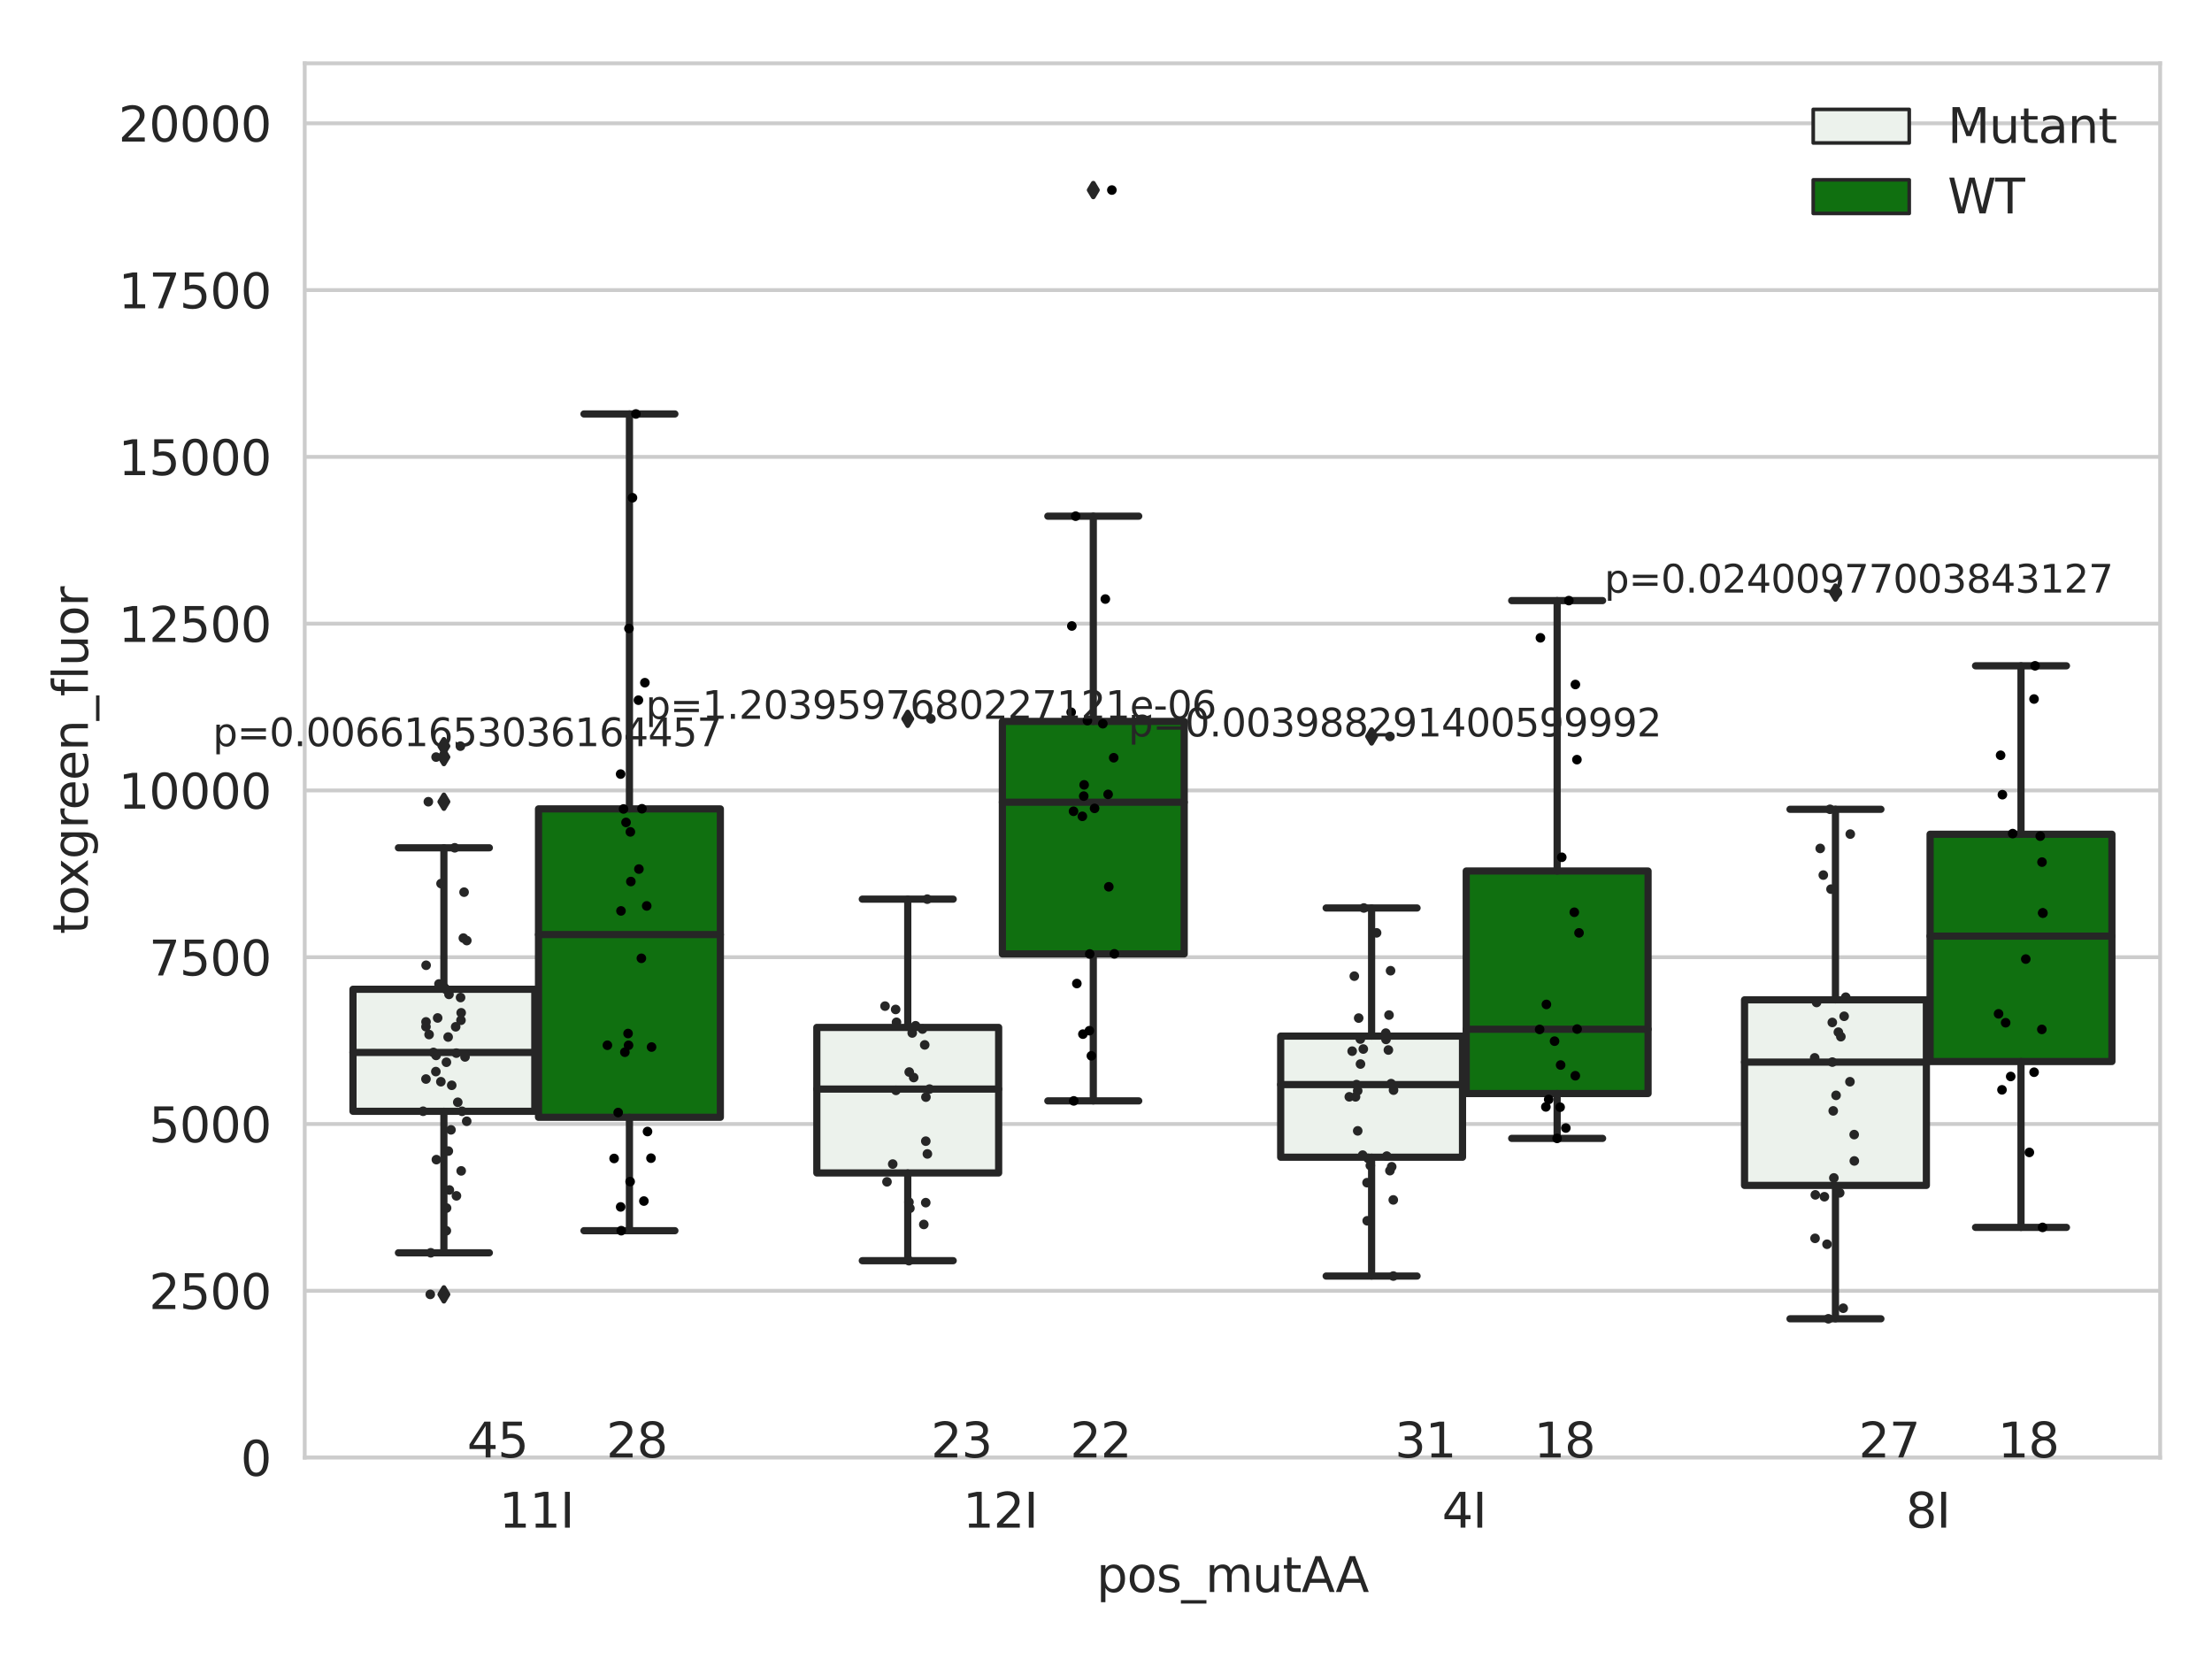 <?xml version="1.0" encoding="utf-8" standalone="no"?>
<!DOCTYPE svg PUBLIC "-//W3C//DTD SVG 1.1//EN"
  "http://www.w3.org/Graphics/SVG/1.1/DTD/svg11.dtd">
<svg xmlns:xlink="http://www.w3.org/1999/xlink" width="460.8pt" height="345.6pt" viewBox="0 0 460.8 345.6" xmlns="http://www.w3.org/2000/svg" version="1.1">
 <defs>
  <style type="text/css">*{stroke-linejoin: round; stroke-linecap: butt}</style>
 </defs>
 <g id="figure_1">
  <g id="patch_1">
   <path d="M 0 345.6 
L 460.8 345.6 
L 460.8 0 
L 0 0 
z
" style="fill: #ffffff"/>
  </g>
  <g id="axes_1">
   <g id="patch_2">
    <path d="M 63.481 303.64 
L 450 303.64 
L 450 13.187 
L 63.481 13.187 
z
" style="fill: #ffffff"/>
   </g>
   <g id="matplotlib.axis_1">
    <g id="xtick_1">
     <g id="text_1">
      <!-- 11I -->
      <g style="fill: #262626" transform="translate(103.959 318.238)scale(0.1 -0.1)">
       <defs>
        <path id="DejaVuSans-31" d="M 794 531 
L 1825 531 
L 1825 4091 
L 703 3866 
L 703 4441 
L 1819 4666 
L 2450 4666 
L 2450 531 
L 3481 531 
L 3481 0 
L 794 0 
L 794 531 
z
" transform="scale(0.016)"/>
        <path id="DejaVuSans-49" d="M 628 4666 
L 1259 4666 
L 1259 0 
L 628 0 
L 628 4666 
z
" transform="scale(0.016)"/>
       </defs>
       <use xlink:href="#DejaVuSans-31"/>
       <use xlink:href="#DejaVuSans-31" x="63.623"/>
       <use xlink:href="#DejaVuSans-49" x="127.246"/>
      </g>
     </g>
    </g>
    <g id="xtick_2">
     <g id="text_2">
      <!-- 12I -->
      <g style="fill: #262626" transform="translate(200.588 318.238)scale(0.1 -0.1)">
       <defs>
        <path id="DejaVuSans-32" d="M 1228 531 
L 3431 531 
L 3431 0 
L 469 0 
L 469 531 
Q 828 903 1448 1529 
Q 2069 2156 2228 2338 
Q 2531 2678 2651 2914 
Q 2772 3150 2772 3378 
Q 2772 3750 2511 3984 
Q 2250 4219 1831 4219 
Q 1534 4219 1204 4116 
Q 875 4013 500 3803 
L 500 4441 
Q 881 4594 1212 4672 
Q 1544 4750 1819 4750 
Q 2544 4750 2975 4387 
Q 3406 4025 3406 3419 
Q 3406 3131 3298 2873 
Q 3191 2616 2906 2266 
Q 2828 2175 2409 1742 
Q 1991 1309 1228 531 
z
" transform="scale(0.016)"/>
       </defs>
       <use xlink:href="#DejaVuSans-31"/>
       <use xlink:href="#DejaVuSans-32" x="63.623"/>
       <use xlink:href="#DejaVuSans-49" x="127.246"/>
      </g>
     </g>
    </g>
    <g id="xtick_3">
     <g id="text_3">
      <!-- 4I -->
      <g style="fill: #262626" transform="translate(300.399 318.238)scale(0.1 -0.1)">
       <defs>
        <path id="DejaVuSans-34" d="M 2419 4116 
L 825 1625 
L 2419 1625 
L 2419 4116 
z
M 2253 4666 
L 3047 4666 
L 3047 1625 
L 3713 1625 
L 3713 1100 
L 3047 1100 
L 3047 0 
L 2419 0 
L 2419 1100 
L 313 1100 
L 313 1709 
L 2253 4666 
z
" transform="scale(0.016)"/>
       </defs>
       <use xlink:href="#DejaVuSans-34"/>
       <use xlink:href="#DejaVuSans-49" x="63.623"/>
      </g>
     </g>
    </g>
    <g id="xtick_4">
     <g id="text_4">
      <!-- 8I -->
      <g style="fill: #262626" transform="translate(397.029 318.238)scale(0.1 -0.1)">
       <defs>
        <path id="DejaVuSans-38" d="M 2034 2216 
Q 1584 2216 1326 1975 
Q 1069 1734 1069 1313 
Q 1069 891 1326 650 
Q 1584 409 2034 409 
Q 2484 409 2743 651 
Q 3003 894 3003 1313 
Q 3003 1734 2745 1975 
Q 2488 2216 2034 2216 
z
M 1403 2484 
Q 997 2584 770 2862 
Q 544 3141 544 3541 
Q 544 4100 942 4425 
Q 1341 4750 2034 4750 
Q 2731 4750 3128 4425 
Q 3525 4100 3525 3541 
Q 3525 3141 3298 2862 
Q 3072 2584 2669 2484 
Q 3125 2378 3379 2068 
Q 3634 1759 3634 1313 
Q 3634 634 3220 271 
Q 2806 -91 2034 -91 
Q 1263 -91 848 271 
Q 434 634 434 1313 
Q 434 1759 690 2068 
Q 947 2378 1403 2484 
z
M 1172 3481 
Q 1172 3119 1398 2916 
Q 1625 2713 2034 2713 
Q 2441 2713 2670 2916 
Q 2900 3119 2900 3481 
Q 2900 3844 2670 4047 
Q 2441 4250 2034 4250 
Q 1625 4250 1398 4047 
Q 1172 3844 1172 3481 
z
" transform="scale(0.016)"/>
       </defs>
       <use xlink:href="#DejaVuSans-38"/>
       <use xlink:href="#DejaVuSans-49" x="63.623"/>
      </g>
     </g>
    </g>
    <g id="text_5">
     <!-- pos_mutAA -->
     <g style="fill: #262626" transform="translate(228.425 331.638)scale(0.1 -0.1)">
      <defs>
       <path id="DejaVuSans-70" d="M 1159 525 
L 1159 -1331 
L 581 -1331 
L 581 3500 
L 1159 3500 
L 1159 2969 
Q 1341 3281 1617 3432 
Q 1894 3584 2278 3584 
Q 2916 3584 3314 3078 
Q 3713 2572 3713 1747 
Q 3713 922 3314 415 
Q 2916 -91 2278 -91 
Q 1894 -91 1617 61 
Q 1341 213 1159 525 
z
M 3116 1747 
Q 3116 2381 2855 2742 
Q 2594 3103 2138 3103 
Q 1681 3103 1420 2742 
Q 1159 2381 1159 1747 
Q 1159 1113 1420 752 
Q 1681 391 2138 391 
Q 2594 391 2855 752 
Q 3116 1113 3116 1747 
z
" transform="scale(0.016)"/>
       <path id="DejaVuSans-6f" d="M 1959 3097 
Q 1497 3097 1228 2736 
Q 959 2375 959 1747 
Q 959 1119 1226 758 
Q 1494 397 1959 397 
Q 2419 397 2687 759 
Q 2956 1122 2956 1747 
Q 2956 2369 2687 2733 
Q 2419 3097 1959 3097 
z
M 1959 3584 
Q 2709 3584 3137 3096 
Q 3566 2609 3566 1747 
Q 3566 888 3137 398 
Q 2709 -91 1959 -91 
Q 1206 -91 779 398 
Q 353 888 353 1747 
Q 353 2609 779 3096 
Q 1206 3584 1959 3584 
z
" transform="scale(0.016)"/>
       <path id="DejaVuSans-73" d="M 2834 3397 
L 2834 2853 
Q 2591 2978 2328 3040 
Q 2066 3103 1784 3103 
Q 1356 3103 1142 2972 
Q 928 2841 928 2578 
Q 928 2378 1081 2264 
Q 1234 2150 1697 2047 
L 1894 2003 
Q 2506 1872 2764 1633 
Q 3022 1394 3022 966 
Q 3022 478 2636 193 
Q 2250 -91 1575 -91 
Q 1294 -91 989 -36 
Q 684 19 347 128 
L 347 722 
Q 666 556 975 473 
Q 1284 391 1588 391 
Q 1994 391 2212 530 
Q 2431 669 2431 922 
Q 2431 1156 2273 1281 
Q 2116 1406 1581 1522 
L 1381 1569 
Q 847 1681 609 1914 
Q 372 2147 372 2553 
Q 372 3047 722 3315 
Q 1072 3584 1716 3584 
Q 2034 3584 2315 3537 
Q 2597 3491 2834 3397 
z
" transform="scale(0.016)"/>
       <path id="DejaVuSans-5f" d="M 3263 -1063 
L 3263 -1509 
L -63 -1509 
L -63 -1063 
L 3263 -1063 
z
" transform="scale(0.016)"/>
       <path id="DejaVuSans-6d" d="M 3328 2828 
Q 3544 3216 3844 3400 
Q 4144 3584 4550 3584 
Q 5097 3584 5394 3201 
Q 5691 2819 5691 2113 
L 5691 0 
L 5113 0 
L 5113 2094 
Q 5113 2597 4934 2840 
Q 4756 3084 4391 3084 
Q 3944 3084 3684 2787 
Q 3425 2491 3425 1978 
L 3425 0 
L 2847 0 
L 2847 2094 
Q 2847 2600 2669 2842 
Q 2491 3084 2119 3084 
Q 1678 3084 1418 2786 
Q 1159 2488 1159 1978 
L 1159 0 
L 581 0 
L 581 3500 
L 1159 3500 
L 1159 2956 
Q 1356 3278 1631 3431 
Q 1906 3584 2284 3584 
Q 2666 3584 2933 3390 
Q 3200 3197 3328 2828 
z
" transform="scale(0.016)"/>
       <path id="DejaVuSans-75" d="M 544 1381 
L 544 3500 
L 1119 3500 
L 1119 1403 
Q 1119 906 1312 657 
Q 1506 409 1894 409 
Q 2359 409 2629 706 
Q 2900 1003 2900 1516 
L 2900 3500 
L 3475 3500 
L 3475 0 
L 2900 0 
L 2900 538 
Q 2691 219 2414 64 
Q 2138 -91 1772 -91 
Q 1169 -91 856 284 
Q 544 659 544 1381 
z
M 1991 3584 
L 1991 3584 
z
" transform="scale(0.016)"/>
       <path id="DejaVuSans-74" d="M 1172 4494 
L 1172 3500 
L 2356 3500 
L 2356 3053 
L 1172 3053 
L 1172 1153 
Q 1172 725 1289 603 
Q 1406 481 1766 481 
L 2356 481 
L 2356 0 
L 1766 0 
Q 1100 0 847 248 
Q 594 497 594 1153 
L 594 3053 
L 172 3053 
L 172 3500 
L 594 3500 
L 594 4494 
L 1172 4494 
z
" transform="scale(0.016)"/>
       <path id="DejaVuSans-41" d="M 2188 4044 
L 1331 1722 
L 3047 1722 
L 2188 4044 
z
M 1831 4666 
L 2547 4666 
L 4325 0 
L 3669 0 
L 3244 1197 
L 1141 1197 
L 716 0 
L 50 0 
L 1831 4666 
z
" transform="scale(0.016)"/>
      </defs>
      <use xlink:href="#DejaVuSans-70"/>
      <use xlink:href="#DejaVuSans-6f" x="63.477"/>
      <use xlink:href="#DejaVuSans-73" x="124.658"/>
      <use xlink:href="#DejaVuSans-5f" x="176.758"/>
      <use xlink:href="#DejaVuSans-6d" x="226.758"/>
      <use xlink:href="#DejaVuSans-75" x="324.17"/>
      <use xlink:href="#DejaVuSans-74" x="387.549"/>
      <use xlink:href="#DejaVuSans-41" x="426.758"/>
      <use xlink:href="#DejaVuSans-41" x="497.916"/>
     </g>
    </g>
   </g>
   <g id="matplotlib.axis_2">
    <g id="ytick_1">
     <g id="line2d_1">
      <path d="M 63.481 303.64 
L 450 303.64 
" clip-path="url(#p93abe35e0d)" style="fill: none; stroke: #cccccc; stroke-width: 0.8; stroke-linecap: round"/>
     </g>
     <g id="text_6">
      <!-- 0 -->
      <g style="fill: #262626" transform="translate(50.119 307.439)scale(0.1 -0.1)">
       <defs>
        <path id="DejaVuSans-30" d="M 2034 4250 
Q 1547 4250 1301 3770 
Q 1056 3291 1056 2328 
Q 1056 1369 1301 889 
Q 1547 409 2034 409 
Q 2525 409 2770 889 
Q 3016 1369 3016 2328 
Q 3016 3291 2770 3770 
Q 2525 4250 2034 4250 
z
M 2034 4750 
Q 2819 4750 3233 4129 
Q 3647 3509 3647 2328 
Q 3647 1150 3233 529 
Q 2819 -91 2034 -91 
Q 1250 -91 836 529 
Q 422 1150 422 2328 
Q 422 3509 836 4129 
Q 1250 4750 2034 4750 
z
" transform="scale(0.016)"/>
       </defs>
       <use xlink:href="#DejaVuSans-30"/>
      </g>
     </g>
    </g>
    <g id="ytick_2">
     <g id="line2d_2">
      <path d="M 63.481 268.896 
L 450 268.896 
" clip-path="url(#p93abe35e0d)" style="fill: none; stroke: #cccccc; stroke-width: 0.8; stroke-linecap: round"/>
     </g>
     <g id="text_7">
      <!-- 2500 -->
      <g style="fill: #262626" transform="translate(31.031 272.695)scale(0.1 -0.1)">
       <defs>
        <path id="DejaVuSans-35" d="M 691 4666 
L 3169 4666 
L 3169 4134 
L 1269 4134 
L 1269 2991 
Q 1406 3038 1543 3061 
Q 1681 3084 1819 3084 
Q 2600 3084 3056 2656 
Q 3513 2228 3513 1497 
Q 3513 744 3044 326 
Q 2575 -91 1722 -91 
Q 1428 -91 1123 -41 
Q 819 9 494 109 
L 494 744 
Q 775 591 1075 516 
Q 1375 441 1709 441 
Q 2250 441 2565 725 
Q 2881 1009 2881 1497 
Q 2881 1984 2565 2268 
Q 2250 2553 1709 2553 
Q 1456 2553 1204 2497 
Q 953 2441 691 2322 
L 691 4666 
z
" transform="scale(0.016)"/>
       </defs>
       <use xlink:href="#DejaVuSans-32"/>
       <use xlink:href="#DejaVuSans-35" x="63.623"/>
       <use xlink:href="#DejaVuSans-30" x="127.246"/>
       <use xlink:href="#DejaVuSans-30" x="190.869"/>
      </g>
     </g>
    </g>
    <g id="ytick_3">
     <g id="line2d_3">
      <path d="M 63.481 234.152 
L 450 234.152 
" clip-path="url(#p93abe35e0d)" style="fill: none; stroke: #cccccc; stroke-width: 0.8; stroke-linecap: round"/>
     </g>
     <g id="text_8">
      <!-- 5000 -->
      <g style="fill: #262626" transform="translate(31.031 237.951)scale(0.1 -0.1)">
       <use xlink:href="#DejaVuSans-35"/>
       <use xlink:href="#DejaVuSans-30" x="63.623"/>
       <use xlink:href="#DejaVuSans-30" x="127.246"/>
       <use xlink:href="#DejaVuSans-30" x="190.869"/>
      </g>
     </g>
    </g>
    <g id="ytick_4">
     <g id="line2d_4">
      <path d="M 63.481 199.407 
L 450 199.407 
" clip-path="url(#p93abe35e0d)" style="fill: none; stroke: #cccccc; stroke-width: 0.8; stroke-linecap: round"/>
     </g>
     <g id="text_9">
      <!-- 7500 -->
      <g style="fill: #262626" transform="translate(31.031 203.207)scale(0.1 -0.1)">
       <defs>
        <path id="DejaVuSans-37" d="M 525 4666 
L 3525 4666 
L 3525 4397 
L 1831 0 
L 1172 0 
L 2766 4134 
L 525 4134 
L 525 4666 
z
" transform="scale(0.016)"/>
       </defs>
       <use xlink:href="#DejaVuSans-37"/>
       <use xlink:href="#DejaVuSans-35" x="63.623"/>
       <use xlink:href="#DejaVuSans-30" x="127.246"/>
       <use xlink:href="#DejaVuSans-30" x="190.869"/>
      </g>
     </g>
    </g>
    <g id="ytick_5">
     <g id="line2d_5">
      <path d="M 63.481 164.663 
L 450 164.663 
" clip-path="url(#p93abe35e0d)" style="fill: none; stroke: #cccccc; stroke-width: 0.8; stroke-linecap: round"/>
     </g>
     <g id="text_10">
      <!-- 10000 -->
      <g style="fill: #262626" transform="translate(24.669 168.462)scale(0.1 -0.1)">
       <use xlink:href="#DejaVuSans-31"/>
       <use xlink:href="#DejaVuSans-30" x="63.623"/>
       <use xlink:href="#DejaVuSans-30" x="127.246"/>
       <use xlink:href="#DejaVuSans-30" x="190.869"/>
       <use xlink:href="#DejaVuSans-30" x="254.492"/>
      </g>
     </g>
    </g>
    <g id="ytick_6">
     <g id="line2d_6">
      <path d="M 63.481 129.919 
L 450 129.919 
" clip-path="url(#p93abe35e0d)" style="fill: none; stroke: #cccccc; stroke-width: 0.8; stroke-linecap: round"/>
     </g>
     <g id="text_11">
      <!-- 12500 -->
      <g style="fill: #262626" transform="translate(24.669 133.718)scale(0.1 -0.1)">
       <use xlink:href="#DejaVuSans-31"/>
       <use xlink:href="#DejaVuSans-32" x="63.623"/>
       <use xlink:href="#DejaVuSans-35" x="127.246"/>
       <use xlink:href="#DejaVuSans-30" x="190.869"/>
       <use xlink:href="#DejaVuSans-30" x="254.492"/>
      </g>
     </g>
    </g>
    <g id="ytick_7">
     <g id="line2d_7">
      <path d="M 63.481 95.175 
L 450 95.175 
" clip-path="url(#p93abe35e0d)" style="fill: none; stroke: #cccccc; stroke-width: 0.8; stroke-linecap: round"/>
     </g>
     <g id="text_12">
      <!-- 15000 -->
      <g style="fill: #262626" transform="translate(24.669 98.974)scale(0.1 -0.1)">
       <use xlink:href="#DejaVuSans-31"/>
       <use xlink:href="#DejaVuSans-35" x="63.623"/>
       <use xlink:href="#DejaVuSans-30" x="127.246"/>
       <use xlink:href="#DejaVuSans-30" x="190.869"/>
       <use xlink:href="#DejaVuSans-30" x="254.492"/>
      </g>
     </g>
    </g>
    <g id="ytick_8">
     <g id="line2d_8">
      <path d="M 63.481 60.431 
L 450 60.431 
" clip-path="url(#p93abe35e0d)" style="fill: none; stroke: #cccccc; stroke-width: 0.8; stroke-linecap: round"/>
     </g>
     <g id="text_13">
      <!-- 17500 -->
      <g style="fill: #262626" transform="translate(24.669 64.23)scale(0.1 -0.1)">
       <use xlink:href="#DejaVuSans-31"/>
       <use xlink:href="#DejaVuSans-37" x="63.623"/>
       <use xlink:href="#DejaVuSans-35" x="127.246"/>
       <use xlink:href="#DejaVuSans-30" x="190.869"/>
       <use xlink:href="#DejaVuSans-30" x="254.492"/>
      </g>
     </g>
    </g>
    <g id="ytick_9">
     <g id="line2d_9">
      <path d="M 63.481 25.687 
L 450 25.687 
" clip-path="url(#p93abe35e0d)" style="fill: none; stroke: #cccccc; stroke-width: 0.8; stroke-linecap: round"/>
     </g>
     <g id="text_14">
      <!-- 20000 -->
      <g style="fill: #262626" transform="translate(24.669 29.486)scale(0.1 -0.1)">
       <use xlink:href="#DejaVuSans-32"/>
       <use xlink:href="#DejaVuSans-30" x="63.623"/>
       <use xlink:href="#DejaVuSans-30" x="127.246"/>
       <use xlink:href="#DejaVuSans-30" x="190.869"/>
       <use xlink:href="#DejaVuSans-30" x="254.492"/>
      </g>
     </g>
    </g>
    <g id="text_15">
     <!-- toxgreen_fluor -->
     <g style="fill: #262626" transform="translate(18.311 194.608)rotate(-90)scale(0.1 -0.1)">
      <defs>
       <path id="DejaVuSans-78" d="M 3513 3500 
L 2247 1797 
L 3578 0 
L 2900 0 
L 1881 1375 
L 863 0 
L 184 0 
L 1544 1831 
L 300 3500 
L 978 3500 
L 1906 2253 
L 2834 3500 
L 3513 3500 
z
" transform="scale(0.016)"/>
       <path id="DejaVuSans-67" d="M 2906 1791 
Q 2906 2416 2648 2759 
Q 2391 3103 1925 3103 
Q 1463 3103 1205 2759 
Q 947 2416 947 1791 
Q 947 1169 1205 825 
Q 1463 481 1925 481 
Q 2391 481 2648 825 
Q 2906 1169 2906 1791 
z
M 3481 434 
Q 3481 -459 3084 -895 
Q 2688 -1331 1869 -1331 
Q 1566 -1331 1297 -1286 
Q 1028 -1241 775 -1147 
L 775 -588 
Q 1028 -725 1275 -790 
Q 1522 -856 1778 -856 
Q 2344 -856 2625 -561 
Q 2906 -266 2906 331 
L 2906 616 
Q 2728 306 2450 153 
Q 2172 0 1784 0 
Q 1141 0 747 490 
Q 353 981 353 1791 
Q 353 2603 747 3093 
Q 1141 3584 1784 3584 
Q 2172 3584 2450 3431 
Q 2728 3278 2906 2969 
L 2906 3500 
L 3481 3500 
L 3481 434 
z
" transform="scale(0.016)"/>
       <path id="DejaVuSans-72" d="M 2631 2963 
Q 2534 3019 2420 3045 
Q 2306 3072 2169 3072 
Q 1681 3072 1420 2755 
Q 1159 2438 1159 1844 
L 1159 0 
L 581 0 
L 581 3500 
L 1159 3500 
L 1159 2956 
Q 1341 3275 1631 3429 
Q 1922 3584 2338 3584 
Q 2397 3584 2469 3576 
Q 2541 3569 2628 3553 
L 2631 2963 
z
" transform="scale(0.016)"/>
       <path id="DejaVuSans-65" d="M 3597 1894 
L 3597 1613 
L 953 1613 
Q 991 1019 1311 708 
Q 1631 397 2203 397 
Q 2534 397 2845 478 
Q 3156 559 3463 722 
L 3463 178 
Q 3153 47 2828 -22 
Q 2503 -91 2169 -91 
Q 1331 -91 842 396 
Q 353 884 353 1716 
Q 353 2575 817 3079 
Q 1281 3584 2069 3584 
Q 2775 3584 3186 3129 
Q 3597 2675 3597 1894 
z
M 3022 2063 
Q 3016 2534 2758 2815 
Q 2500 3097 2075 3097 
Q 1594 3097 1305 2825 
Q 1016 2553 972 2059 
L 3022 2063 
z
" transform="scale(0.016)"/>
       <path id="DejaVuSans-6e" d="M 3513 2113 
L 3513 0 
L 2938 0 
L 2938 2094 
Q 2938 2591 2744 2837 
Q 2550 3084 2163 3084 
Q 1697 3084 1428 2787 
Q 1159 2491 1159 1978 
L 1159 0 
L 581 0 
L 581 3500 
L 1159 3500 
L 1159 2956 
Q 1366 3272 1645 3428 
Q 1925 3584 2291 3584 
Q 2894 3584 3203 3211 
Q 3513 2838 3513 2113 
z
" transform="scale(0.016)"/>
       <path id="DejaVuSans-66" d="M 2375 4863 
L 2375 4384 
L 1825 4384 
Q 1516 4384 1395 4259 
Q 1275 4134 1275 3809 
L 1275 3500 
L 2222 3500 
L 2222 3053 
L 1275 3053 
L 1275 0 
L 697 0 
L 697 3053 
L 147 3053 
L 147 3500 
L 697 3500 
L 697 3744 
Q 697 4328 969 4595 
Q 1241 4863 1831 4863 
L 2375 4863 
z
" transform="scale(0.016)"/>
       <path id="DejaVuSans-6c" d="M 603 4863 
L 1178 4863 
L 1178 0 
L 603 0 
L 603 4863 
z
" transform="scale(0.016)"/>
      </defs>
      <use xlink:href="#DejaVuSans-74"/>
      <use xlink:href="#DejaVuSans-6f" x="39.209"/>
      <use xlink:href="#DejaVuSans-78" x="97.266"/>
      <use xlink:href="#DejaVuSans-67" x="156.445"/>
      <use xlink:href="#DejaVuSans-72" x="219.922"/>
      <use xlink:href="#DejaVuSans-65" x="258.785"/>
      <use xlink:href="#DejaVuSans-65" x="320.309"/>
      <use xlink:href="#DejaVuSans-6e" x="381.832"/>
      <use xlink:href="#DejaVuSans-5f" x="445.211"/>
      <use xlink:href="#DejaVuSans-66" x="495.211"/>
      <use xlink:href="#DejaVuSans-6c" x="530.416"/>
      <use xlink:href="#DejaVuSans-75" x="558.199"/>
      <use xlink:href="#DejaVuSans-6f" x="621.578"/>
      <use xlink:href="#DejaVuSans-72" x="682.76"/>
     </g>
    </g>
   </g>
   <g id="patch_3">
    <path d="M 73.531 231.501 
L 111.41 231.501 
L 111.41 206.08 
L 73.531 206.08 
L 73.531 231.501 
z
" clip-path="url(#p93abe35e0d)" style="fill: #ecf2ec; stroke: #262626; stroke-width: 1.5; stroke-linejoin: miter"/>
   </g>
   <g id="patch_4">
    <path d="M 112.183 232.751 
L 150.061 232.751 
L 150.061 168.509 
L 112.183 168.509 
L 112.183 232.751 
z
" clip-path="url(#p93abe35e0d)" style="fill: #107010; stroke: #262626; stroke-width: 1.5; stroke-linejoin: miter"/>
   </g>
   <g id="patch_5">
    <path d="M 170.16 244.347 
L 208.039 244.347 
L 208.039 214.027 
L 170.16 214.027 
L 170.16 244.347 
z
" clip-path="url(#p93abe35e0d)" style="fill: #ecf2ec; stroke: #262626; stroke-width: 1.5; stroke-linejoin: miter"/>
   </g>
   <g id="patch_6">
    <path d="M 208.812 198.723 
L 246.691 198.723 
L 246.691 150.283 
L 208.812 150.283 
L 208.812 198.723 
z
" clip-path="url(#p93abe35e0d)" style="fill: #107010; stroke: #262626; stroke-width: 1.5; stroke-linejoin: miter"/>
   </g>
   <g id="patch_7">
    <path d="M 266.79 241.071 
L 304.669 241.071 
L 304.669 215.839 
L 266.79 215.839 
L 266.79 241.071 
z
" clip-path="url(#p93abe35e0d)" style="fill: #ecf2ec; stroke: #262626; stroke-width: 1.5; stroke-linejoin: miter"/>
   </g>
   <g id="patch_8">
    <path d="M 305.442 227.802 
L 343.321 227.802 
L 343.321 181.449 
L 305.442 181.449 
L 305.442 227.802 
z
" clip-path="url(#p93abe35e0d)" style="fill: #107010; stroke: #262626; stroke-width: 1.5; stroke-linejoin: miter"/>
   </g>
   <g id="patch_9">
    <path d="M 363.42 246.941 
L 401.299 246.941 
L 401.299 208.283 
L 363.42 208.283 
L 363.42 246.941 
z
" clip-path="url(#p93abe35e0d)" style="fill: #ecf2ec; stroke: #262626; stroke-width: 1.5; stroke-linejoin: miter"/>
   </g>
   <g id="patch_10">
    <path d="M 402.072 221.132 
L 439.951 221.132 
L 439.951 173.788 
L 402.072 173.788 
L 402.072 221.132 
z
" clip-path="url(#p93abe35e0d)" style="fill: #107010; stroke: #262626; stroke-width: 1.5; stroke-linejoin: miter"/>
   </g>
   <g id="patch_11">
    <path d="M 111.796 303.64 
L 111.796 303.64 
L 111.796 303.64 
L 111.796 303.64 
z
" clip-path="url(#p93abe35e0d)" style="fill: #ecf2ec; stroke: #262626; stroke-width: 0.75; stroke-linejoin: miter"/>
   </g>
   <g id="patch_12">
    <path d="M 111.796 303.64 
L 111.796 303.64 
L 111.796 303.64 
L 111.796 303.64 
z
" clip-path="url(#p93abe35e0d)" style="fill: #107010; stroke: #262626; stroke-width: 0.75; stroke-linejoin: miter"/>
   </g>
   <g id="PathCollection_1"/>
   <g id="PathCollection_2"/>
   <g id="line2d_10">
    <path d="M 92.47 231.501 
L 92.47 260.981 
" clip-path="url(#p93abe35e0d)" style="fill: none; stroke: #262626; stroke-width: 1.5; stroke-linecap: round"/>
   </g>
   <g id="line2d_11">
    <path d="M 92.47 206.08 
L 92.47 176.612 
" clip-path="url(#p93abe35e0d)" style="fill: none; stroke: #262626; stroke-width: 1.5; stroke-linecap: round"/>
   </g>
   <g id="line2d_12">
    <path d="M 83 260.981 
L 101.94 260.981 
" clip-path="url(#p93abe35e0d)" style="fill: none; stroke: #262626; stroke-width: 1.5; stroke-linecap: round"/>
   </g>
   <g id="line2d_13">
    <path d="M 83 176.612 
L 101.94 176.612 
" clip-path="url(#p93abe35e0d)" style="fill: none; stroke: #262626; stroke-width: 1.5; stroke-linecap: round"/>
   </g>
   <g id="line2d_14">
    <defs>
     <path id="m618cef445a" d="M -0 1.414 
L 0.849 0 
L 0 -1.414 
L -0.849 -0 
z
" style="stroke: #262626; stroke-linejoin: miter"/>
    </defs>
    <g clip-path="url(#p93abe35e0d)">
     <use xlink:href="#m618cef445a" x="92.47" y="269.644" style="fill: #262626; stroke: #262626; stroke-linejoin: miter"/>
     <use xlink:href="#m618cef445a" x="92.47" y="167.015" style="fill: #262626; stroke: #262626; stroke-linejoin: miter"/>
     <use xlink:href="#m618cef445a" x="92.47" y="157.713" style="fill: #262626; stroke: #262626; stroke-linejoin: miter"/>
     <use xlink:href="#m618cef445a" x="92.47" y="155.438" style="fill: #262626; stroke: #262626; stroke-linejoin: miter"/>
    </g>
   </g>
   <g id="line2d_15">
    <path d="M 131.122 232.751 
L 131.122 256.376 
" clip-path="url(#p93abe35e0d)" style="fill: none; stroke: #262626; stroke-width: 1.5; stroke-linecap: round"/>
   </g>
   <g id="line2d_16">
    <path d="M 131.122 168.509 
L 131.122 86.236 
" clip-path="url(#p93abe35e0d)" style="fill: none; stroke: #262626; stroke-width: 1.5; stroke-linecap: round"/>
   </g>
   <g id="line2d_17">
    <path d="M 121.652 256.376 
L 140.592 256.376 
" clip-path="url(#p93abe35e0d)" style="fill: none; stroke: #262626; stroke-width: 1.5; stroke-linecap: round"/>
   </g>
   <g id="line2d_18">
    <path d="M 121.652 86.236 
L 140.592 86.236 
" clip-path="url(#p93abe35e0d)" style="fill: none; stroke: #262626; stroke-width: 1.5; stroke-linecap: round"/>
   </g>
   <g id="line2d_19"/>
   <g id="line2d_20">
    <path d="M 189.1 244.347 
L 189.1 262.625 
" clip-path="url(#p93abe35e0d)" style="fill: none; stroke: #262626; stroke-width: 1.5; stroke-linecap: round"/>
   </g>
   <g id="line2d_21">
    <path d="M 189.1 214.027 
L 189.1 187.309 
" clip-path="url(#p93abe35e0d)" style="fill: none; stroke: #262626; stroke-width: 1.5; stroke-linecap: round"/>
   </g>
   <g id="line2d_22">
    <path d="M 179.63 262.625 
L 198.57 262.625 
" clip-path="url(#p93abe35e0d)" style="fill: none; stroke: #262626; stroke-width: 1.5; stroke-linecap: round"/>
   </g>
   <g id="line2d_23">
    <path d="M 179.63 187.309 
L 198.57 187.309 
" clip-path="url(#p93abe35e0d)" style="fill: none; stroke: #262626; stroke-width: 1.5; stroke-linecap: round"/>
   </g>
   <g id="line2d_24">
    <g clip-path="url(#p93abe35e0d)">
     <use xlink:href="#m618cef445a" x="189.1" y="149.744" style="fill: #262626; stroke: #262626; stroke-linejoin: miter"/>
    </g>
   </g>
   <g id="line2d_25">
    <path d="M 227.752 198.723 
L 227.752 229.335 
" clip-path="url(#p93abe35e0d)" style="fill: none; stroke: #262626; stroke-width: 1.5; stroke-linecap: round"/>
   </g>
   <g id="line2d_26">
    <path d="M 227.752 150.283 
L 227.752 107.529 
" clip-path="url(#p93abe35e0d)" style="fill: none; stroke: #262626; stroke-width: 1.5; stroke-linecap: round"/>
   </g>
   <g id="line2d_27">
    <path d="M 218.282 229.335 
L 237.221 229.335 
" clip-path="url(#p93abe35e0d)" style="fill: none; stroke: #262626; stroke-width: 1.5; stroke-linecap: round"/>
   </g>
   <g id="line2d_28">
    <path d="M 218.282 107.529 
L 237.221 107.529 
" clip-path="url(#p93abe35e0d)" style="fill: none; stroke: #262626; stroke-width: 1.5; stroke-linecap: round"/>
   </g>
   <g id="line2d_29">
    <g clip-path="url(#p93abe35e0d)">
     <use xlink:href="#m618cef445a" x="227.752" y="39.591" style="fill: #262626; stroke: #262626; stroke-linejoin: miter"/>
    </g>
   </g>
   <g id="line2d_30">
    <path d="M 285.73 241.071 
L 285.73 265.823 
" clip-path="url(#p93abe35e0d)" style="fill: none; stroke: #262626; stroke-width: 1.5; stroke-linecap: round"/>
   </g>
   <g id="line2d_31">
    <path d="M 285.73 215.839 
L 285.73 189.149 
" clip-path="url(#p93abe35e0d)" style="fill: none; stroke: #262626; stroke-width: 1.5; stroke-linecap: round"/>
   </g>
   <g id="line2d_32">
    <path d="M 276.26 265.823 
L 295.199 265.823 
" clip-path="url(#p93abe35e0d)" style="fill: none; stroke: #262626; stroke-width: 1.5; stroke-linecap: round"/>
   </g>
   <g id="line2d_33">
    <path d="M 276.26 189.149 
L 295.199 189.149 
" clip-path="url(#p93abe35e0d)" style="fill: none; stroke: #262626; stroke-width: 1.5; stroke-linecap: round"/>
   </g>
   <g id="line2d_34">
    <g clip-path="url(#p93abe35e0d)">
     <use xlink:href="#m618cef445a" x="285.73" y="153.416" style="fill: #262626; stroke: #262626; stroke-linejoin: miter"/>
    </g>
   </g>
   <g id="line2d_35">
    <path d="M 324.381 227.802 
L 324.381 237.145 
" clip-path="url(#p93abe35e0d)" style="fill: none; stroke: #262626; stroke-width: 1.5; stroke-linecap: round"/>
   </g>
   <g id="line2d_36">
    <path d="M 324.381 181.449 
L 324.381 125.116 
" clip-path="url(#p93abe35e0d)" style="fill: none; stroke: #262626; stroke-width: 1.5; stroke-linecap: round"/>
   </g>
   <g id="line2d_37">
    <path d="M 314.912 237.145 
L 333.851 237.145 
" clip-path="url(#p93abe35e0d)" style="fill: none; stroke: #262626; stroke-width: 1.5; stroke-linecap: round"/>
   </g>
   <g id="line2d_38">
    <path d="M 314.912 125.116 
L 333.851 125.116 
" clip-path="url(#p93abe35e0d)" style="fill: none; stroke: #262626; stroke-width: 1.5; stroke-linecap: round"/>
   </g>
   <g id="line2d_39"/>
   <g id="line2d_40">
    <path d="M 382.359 246.941 
L 382.359 274.728 
" clip-path="url(#p93abe35e0d)" style="fill: none; stroke: #262626; stroke-width: 1.5; stroke-linecap: round"/>
   </g>
   <g id="line2d_41">
    <path d="M 382.359 208.283 
L 382.359 168.591 
" clip-path="url(#p93abe35e0d)" style="fill: none; stroke: #262626; stroke-width: 1.5; stroke-linecap: round"/>
   </g>
   <g id="line2d_42">
    <path d="M 372.89 274.728 
L 391.829 274.728 
" clip-path="url(#p93abe35e0d)" style="fill: none; stroke: #262626; stroke-width: 1.5; stroke-linecap: round"/>
   </g>
   <g id="line2d_43">
    <path d="M 372.89 168.591 
L 391.829 168.591 
" clip-path="url(#p93abe35e0d)" style="fill: none; stroke: #262626; stroke-width: 1.5; stroke-linecap: round"/>
   </g>
   <g id="line2d_44">
    <g clip-path="url(#p93abe35e0d)">
     <use xlink:href="#m618cef445a" x="382.359" y="123.45" style="fill: #262626; stroke: #262626; stroke-linejoin: miter"/>
    </g>
   </g>
   <g id="line2d_45">
    <path d="M 421.011 221.132 
L 421.011 255.688 
" clip-path="url(#p93abe35e0d)" style="fill: none; stroke: #262626; stroke-width: 1.5; stroke-linecap: round"/>
   </g>
   <g id="line2d_46">
    <path d="M 421.011 173.788 
L 421.011 138.701 
" clip-path="url(#p93abe35e0d)" style="fill: none; stroke: #262626; stroke-width: 1.5; stroke-linecap: round"/>
   </g>
   <g id="line2d_47">
    <path d="M 411.541 255.688 
L 430.481 255.688 
" clip-path="url(#p93abe35e0d)" style="fill: none; stroke: #262626; stroke-width: 1.5; stroke-linecap: round"/>
   </g>
   <g id="line2d_48">
    <path d="M 411.541 138.701 
L 430.481 138.701 
" clip-path="url(#p93abe35e0d)" style="fill: none; stroke: #262626; stroke-width: 1.5; stroke-linecap: round"/>
   </g>
   <g id="line2d_49"/>
   <g id="line2d_50">
    <path d="M 73.531 219.239 
L 111.41 219.239 
" clip-path="url(#p93abe35e0d)" style="fill: none; stroke: #262626; stroke-width: 1.5; stroke-linecap: round"/>
   </g>
   <g id="line2d_51">
    <path d="M 112.183 194.695 
L 150.061 194.695 
" clip-path="url(#p93abe35e0d)" style="fill: none; stroke: #262626; stroke-width: 1.5; stroke-linecap: round"/>
   </g>
   <g id="line2d_52">
    <path d="M 170.16 226.876 
L 208.039 226.876 
" clip-path="url(#p93abe35e0d)" style="fill: none; stroke: #262626; stroke-width: 1.5; stroke-linecap: round"/>
   </g>
   <g id="line2d_53">
    <path d="M 208.812 167.119 
L 246.691 167.119 
" clip-path="url(#p93abe35e0d)" style="fill: none; stroke: #262626; stroke-width: 1.5; stroke-linecap: round"/>
   </g>
   <g id="line2d_54">
    <path d="M 266.79 225.941 
L 304.669 225.941 
" clip-path="url(#p93abe35e0d)" style="fill: none; stroke: #262626; stroke-width: 1.5; stroke-linecap: round"/>
   </g>
   <g id="line2d_55">
    <path d="M 305.442 214.41 
L 343.321 214.41 
" clip-path="url(#p93abe35e0d)" style="fill: none; stroke: #262626; stroke-width: 1.5; stroke-linecap: round"/>
   </g>
   <g id="line2d_56">
    <path d="M 363.42 221.254 
L 401.299 221.254 
" clip-path="url(#p93abe35e0d)" style="fill: none; stroke: #262626; stroke-width: 1.5; stroke-linecap: round"/>
   </g>
   <g id="line2d_57">
    <path d="M 402.072 195.009 
L 439.951 195.009 
" clip-path="url(#p93abe35e0d)" style="fill: none; stroke: #262626; stroke-width: 1.5; stroke-linecap: round"/>
   </g>
   <g id="patch_13">
    <path d="M 63.481 303.64 
L 63.481 13.187 
" style="fill: none; stroke: #cccccc; stroke-width: 0.8; stroke-linejoin: miter; stroke-linecap: square"/>
   </g>
   <g id="patch_14">
    <path d="M 450 303.64 
L 450 13.187 
" style="fill: none; stroke: #cccccc; stroke-width: 0.8; stroke-linejoin: miter; stroke-linecap: square"/>
   </g>
   <g id="patch_15">
    <path d="M 63.481 303.64 
L 450 303.64 
" style="fill: none; stroke: #cccccc; stroke-width: 0.8; stroke-linejoin: miter; stroke-linecap: square"/>
   </g>
   <g id="patch_16">
    <path d="M 63.481 13.187 
L 450 13.187 
" style="fill: none; stroke: #cccccc; stroke-width: 0.8; stroke-linejoin: miter; stroke-linecap: square"/>
   </g>
   <g id="PathCollection_3">
    <defs>
     <path id="C0_0_f80a259b9c" d="M 0 1 
C 0.265 1 0.52 0.895 0.707 0.707 
C 0.895 0.52 1 0.265 1 -0 
C 1 -0.265 0.895 -0.52 0.707 -0.707 
C 0.52 -0.895 0.265 -1 0 -1 
C -0.265 -1 -0.52 -0.895 -0.707 -0.707 
C -0.895 -0.52 -1 -0.265 -1 0 
C -1 0.265 -0.895 0.52 -0.707 0.707 
C -0.52 0.895 -0.265 1 0 1 
z
"/>
    </defs>
    <g clip-path="url(#p93abe35e0d)">
     <use xlink:href="#C0_0_f80a259b9c" x="93.609" y="247.893" style="fill: #262626"/>
    </g>
    <g clip-path="url(#p93abe35e0d)">
     <use xlink:href="#C0_0_f80a259b9c" x="93.356" y="216.034" style="fill: #262626"/>
    </g>
    <g clip-path="url(#p93abe35e0d)">
     <use xlink:href="#C0_0_f80a259b9c" x="96.252" y="231.501" style="fill: #262626"/>
    </g>
    <g clip-path="url(#p93abe35e0d)">
     <use xlink:href="#C0_0_f80a259b9c" x="91.171" y="212.059" style="fill: #262626"/>
    </g>
    <g clip-path="url(#p93abe35e0d)">
     <use xlink:href="#C0_0_f80a259b9c" x="88.766" y="201.081" style="fill: #262626"/>
    </g>
    <g clip-path="url(#p93abe35e0d)">
     <use xlink:href="#C0_0_f80a259b9c" x="96.527" y="195.42" style="fill: #262626"/>
    </g>
    <g clip-path="url(#p93abe35e0d)">
     <use xlink:href="#C0_0_f80a259b9c" x="89.233" y="167.015" style="fill: #262626"/>
    </g>
    <g clip-path="url(#p93abe35e0d)">
     <use xlink:href="#C0_0_f80a259b9c" x="89.387" y="215.517" style="fill: #262626"/>
    </g>
    <g clip-path="url(#p93abe35e0d)">
     <use xlink:href="#C0_0_f80a259b9c" x="97.244" y="195.94" style="fill: #262626"/>
    </g>
    <g clip-path="url(#p93abe35e0d)">
     <use xlink:href="#C0_0_f80a259b9c" x="94.101" y="226.087" style="fill: #262626"/>
    </g>
    <g clip-path="url(#p93abe35e0d)">
     <use xlink:href="#C0_0_f80a259b9c" x="95.944" y="207.806" style="fill: #262626"/>
    </g>
    <g clip-path="url(#p93abe35e0d)">
     <use xlink:href="#C0_0_f80a259b9c" x="93.396" y="239.791" style="fill: #262626"/>
    </g>
    <g clip-path="url(#p93abe35e0d)">
     <use xlink:href="#C0_0_f80a259b9c" x="96.071" y="210.983" style="fill: #262626"/>
    </g>
    <g clip-path="url(#p93abe35e0d)">
     <use xlink:href="#C0_0_f80a259b9c" x="90.907" y="241.572" style="fill: #262626"/>
    </g>
    <g clip-path="url(#p93abe35e0d)">
     <use xlink:href="#C0_0_f80a259b9c" x="94.925" y="213.9" style="fill: #262626"/>
    </g>
    <g clip-path="url(#p93abe35e0d)">
     <use xlink:href="#C0_0_f80a259b9c" x="93.532" y="207.149" style="fill: #262626"/>
    </g>
    <g clip-path="url(#p93abe35e0d)">
     <use xlink:href="#C0_0_f80a259b9c" x="94.724" y="176.612" style="fill: #262626"/>
    </g>
    <g clip-path="url(#p93abe35e0d)">
     <use xlink:href="#C0_0_f80a259b9c" x="88.739" y="213.885" style="fill: #262626"/>
    </g>
    <g clip-path="url(#p93abe35e0d)">
     <use xlink:href="#C0_0_f80a259b9c" x="96.074" y="243.917" style="fill: #262626"/>
    </g>
    <g clip-path="url(#p93abe35e0d)">
     <use xlink:href="#C0_0_f80a259b9c" x="95.085" y="249.117" style="fill: #262626"/>
    </g>
    <g clip-path="url(#p93abe35e0d)">
     <use xlink:href="#C0_0_f80a259b9c" x="92.9" y="206.08" style="fill: #262626"/>
    </g>
    <g clip-path="url(#p93abe35e0d)">
     <use xlink:href="#C0_0_f80a259b9c" x="92.996" y="221.285" style="fill: #262626"/>
    </g>
    <g clip-path="url(#p93abe35e0d)">
     <use xlink:href="#C0_0_f80a259b9c" x="96.873" y="220.174" style="fill: #262626"/>
    </g>
    <g clip-path="url(#p93abe35e0d)">
     <use xlink:href="#C0_0_f80a259b9c" x="93.947" y="235.37" style="fill: #262626"/>
    </g>
    <g clip-path="url(#p93abe35e0d)">
     <use xlink:href="#C0_0_f80a259b9c" x="96.027" y="212.541" style="fill: #262626"/>
    </g>
    <g clip-path="url(#p93abe35e0d)">
     <use xlink:href="#C0_0_f80a259b9c" x="90.795" y="223.23" style="fill: #262626"/>
    </g>
    <g clip-path="url(#p93abe35e0d)">
     <use xlink:href="#C0_0_f80a259b9c" x="90.846" y="219.861" style="fill: #262626"/>
    </g>
    <g clip-path="url(#p93abe35e0d)">
     <use xlink:href="#C0_0_f80a259b9c" x="93.03" y="251.656" style="fill: #262626"/>
    </g>
    <g clip-path="url(#p93abe35e0d)">
     <use xlink:href="#C0_0_f80a259b9c" x="97.223" y="233.577" style="fill: #262626"/>
    </g>
    <g clip-path="url(#p93abe35e0d)">
     <use xlink:href="#C0_0_f80a259b9c" x="95.057" y="219.388" style="fill: #262626"/>
    </g>
    <g clip-path="url(#p93abe35e0d)">
     <use xlink:href="#C0_0_f80a259b9c" x="88.14" y="231.493" style="fill: #262626"/>
    </g>
    <g clip-path="url(#p93abe35e0d)">
     <use xlink:href="#C0_0_f80a259b9c" x="88.738" y="224.782" style="fill: #262626"/>
    </g>
    <g clip-path="url(#p93abe35e0d)">
     <use xlink:href="#C0_0_f80a259b9c" x="90.299" y="219.239" style="fill: #262626"/>
    </g>
    <g clip-path="url(#p93abe35e0d)">
     <use xlink:href="#C0_0_f80a259b9c" x="91.841" y="225.343" style="fill: #262626"/>
    </g>
    <g clip-path="url(#p93abe35e0d)">
     <use xlink:href="#C0_0_f80a259b9c" x="91.877" y="184.067" style="fill: #262626"/>
    </g>
    <g clip-path="url(#p93abe35e0d)">
     <use xlink:href="#C0_0_f80a259b9c" x="89.636" y="269.644" style="fill: #262626"/>
    </g>
    <g clip-path="url(#p93abe35e0d)">
     <use xlink:href="#C0_0_f80a259b9c" x="89.735" y="260.981" style="fill: #262626"/>
    </g>
    <g clip-path="url(#p93abe35e0d)">
     <use xlink:href="#C0_0_f80a259b9c" x="88.747" y="212.876" style="fill: #262626"/>
    </g>
    <g clip-path="url(#p93abe35e0d)">
     <use xlink:href="#C0_0_f80a259b9c" x="95.363" y="229.622" style="fill: #262626"/>
    </g>
    <g clip-path="url(#p93abe35e0d)">
     <use xlink:href="#C0_0_f80a259b9c" x="92.982" y="256.392" style="fill: #262626"/>
    </g>
    <g clip-path="url(#p93abe35e0d)">
     <use xlink:href="#C0_0_f80a259b9c" x="92.545" y="205.715" style="fill: #262626"/>
    </g>
    <g clip-path="url(#p93abe35e0d)">
     <use xlink:href="#C0_0_f80a259b9c" x="96.676" y="185.852" style="fill: #262626"/>
    </g>
    <g clip-path="url(#p93abe35e0d)">
     <use xlink:href="#C0_0_f80a259b9c" x="91.447" y="204.977" style="fill: #262626"/>
    </g>
    <g clip-path="url(#p93abe35e0d)">
     <use xlink:href="#C0_0_f80a259b9c" x="90.844" y="157.713" style="fill: #262626"/>
    </g>
    <g clip-path="url(#p93abe35e0d)">
     <use xlink:href="#C0_0_f80a259b9c" x="95.911" y="155.438" style="fill: #262626"/>
    </g>
   </g>
   <g id="PathCollection_4">
    <defs>
     <path id="C1_0_33ea742a77" d="M 0 1 
C 0.265 1 0.52 0.895 0.707 0.707 
C 0.895 0.52 1 0.265 1 -0 
C 1 -0.265 0.895 -0.52 0.707 -0.707 
C 0.52 -0.895 0.265 -1 0 -1 
C -0.265 -1 -0.52 -0.895 -0.707 -0.707 
C -0.895 -0.52 -1 -0.265 -1 0 
C -1 0.265 -0.895 0.52 -0.707 0.707 
C -0.52 0.895 -0.265 1 0 1 
z
"/>
    </defs>
    <g clip-path="url(#p93abe35e0d)">
     <use xlink:href="#C1_0_33ea742a77" x="128.775" y="231.761"/>
    </g>
    <g clip-path="url(#p93abe35e0d)">
     <use xlink:href="#C1_0_33ea742a77" x="134.721" y="188.72"/>
    </g>
    <g clip-path="url(#p93abe35e0d)">
     <use xlink:href="#C1_0_33ea742a77" x="129.295" y="251.423"/>
    </g>
    <g clip-path="url(#p93abe35e0d)">
     <use xlink:href="#C1_0_33ea742a77" x="130.171" y="219.196"/>
    </g>
    <g clip-path="url(#p93abe35e0d)">
     <use xlink:href="#C1_0_33ea742a77" x="135.611" y="241.267"/>
    </g>
    <g clip-path="url(#p93abe35e0d)">
     <use xlink:href="#C1_0_33ea742a77" x="130.414" y="171.325"/>
    </g>
    <g clip-path="url(#p93abe35e0d)">
     <use xlink:href="#C1_0_33ea742a77" x="132.467" y="86.236"/>
    </g>
    <g clip-path="url(#p93abe35e0d)">
     <use xlink:href="#C1_0_33ea742a77" x="135.731" y="218.119"/>
    </g>
    <g clip-path="url(#p93abe35e0d)">
     <use xlink:href="#C1_0_33ea742a77" x="133.73" y="168.478"/>
    </g>
    <g clip-path="url(#p93abe35e0d)">
     <use xlink:href="#C1_0_33ea742a77" x="133.096" y="181.043"/>
    </g>
    <g clip-path="url(#p93abe35e0d)">
     <use xlink:href="#C1_0_33ea742a77" x="131.317" y="173.3"/>
    </g>
    <g clip-path="url(#p93abe35e0d)">
     <use xlink:href="#C1_0_33ea742a77" x="134.888" y="235.721"/>
    </g>
    <g clip-path="url(#p93abe35e0d)">
     <use xlink:href="#C1_0_33ea742a77" x="126.533" y="217.741"/>
    </g>
    <g clip-path="url(#p93abe35e0d)">
     <use xlink:href="#C1_0_33ea742a77" x="131.269" y="246.15"/>
    </g>
    <g clip-path="url(#p93abe35e0d)">
     <use xlink:href="#C1_0_33ea742a77" x="131.755" y="103.689"/>
    </g>
    <g clip-path="url(#p93abe35e0d)">
     <use xlink:href="#C1_0_33ea742a77" x="129.287" y="161.255"/>
    </g>
    <g clip-path="url(#p93abe35e0d)">
     <use xlink:href="#C1_0_33ea742a77" x="134.133" y="250.202"/>
    </g>
    <g clip-path="url(#p93abe35e0d)">
     <use xlink:href="#C1_0_33ea742a77" x="127.931" y="241.33"/>
    </g>
    <g clip-path="url(#p93abe35e0d)">
     <use xlink:href="#C1_0_33ea742a77" x="133.61" y="199.632"/>
    </g>
    <g clip-path="url(#p93abe35e0d)">
     <use xlink:href="#C1_0_33ea742a77" x="132.996" y="145.859"/>
    </g>
    <g clip-path="url(#p93abe35e0d)">
     <use xlink:href="#C1_0_33ea742a77" x="129.361" y="189.759"/>
    </g>
    <g clip-path="url(#p93abe35e0d)">
     <use xlink:href="#C1_0_33ea742a77" x="130.839" y="215.3"/>
    </g>
    <g clip-path="url(#p93abe35e0d)">
     <use xlink:href="#C1_0_33ea742a77" x="130.936" y="217.752"/>
    </g>
    <g clip-path="url(#p93abe35e0d)">
     <use xlink:href="#C1_0_33ea742a77" x="129.415" y="256.376"/>
    </g>
    <g clip-path="url(#p93abe35e0d)">
     <use xlink:href="#C1_0_33ea742a77" x="129.895" y="168.52"/>
    </g>
    <g clip-path="url(#p93abe35e0d)">
     <use xlink:href="#C1_0_33ea742a77" x="134.34" y="142.217"/>
    </g>
    <g clip-path="url(#p93abe35e0d)">
     <use xlink:href="#C1_0_33ea742a77" x="131.022" y="130.924"/>
    </g>
    <g clip-path="url(#p93abe35e0d)">
     <use xlink:href="#C1_0_33ea742a77" x="131.42" y="183.639"/>
    </g>
   </g>
   <g id="PathCollection_5">
    <defs>
     <path id="C2_0_8baa17f05c" d="M 0 1 
C 0.265 1 0.52 0.895 0.707 0.707 
C 0.895 0.52 1 0.265 1 -0 
C 1 -0.265 0.895 -0.52 0.707 -0.707 
C 0.52 -0.895 0.265 -1 0 -1 
C -0.265 -1 -0.52 -0.895 -0.707 -0.707 
C -0.895 -0.52 -1 -0.265 -1 0 
C -1 0.265 -0.895 0.52 -0.707 0.707 
C -0.52 0.895 -0.265 1 0 1 
z
"/>
    </defs>
    <g clip-path="url(#p93abe35e0d)">
     <use xlink:href="#C2_0_8baa17f05c" x="192.162" y="214.372" style="fill: #262626"/>
    </g>
    <g clip-path="url(#p93abe35e0d)">
     <use xlink:href="#C2_0_8baa17f05c" x="190.339" y="224.47" style="fill: #262626"/>
    </g>
    <g clip-path="url(#p93abe35e0d)">
     <use xlink:href="#C2_0_8baa17f05c" x="193.192" y="240.383" style="fill: #262626"/>
    </g>
    <g clip-path="url(#p93abe35e0d)">
     <use xlink:href="#C2_0_8baa17f05c" x="192.86" y="237.725" style="fill: #262626"/>
    </g>
    <g clip-path="url(#p93abe35e0d)">
     <use xlink:href="#C2_0_8baa17f05c" x="189.548" y="251.707" style="fill: #262626"/>
    </g>
    <g clip-path="url(#p93abe35e0d)">
     <use xlink:href="#C2_0_8baa17f05c" x="192.886" y="228.551" style="fill: #262626"/>
    </g>
    <g clip-path="url(#p93abe35e0d)">
     <use xlink:href="#C2_0_8baa17f05c" x="192.447" y="255.076" style="fill: #262626"/>
    </g>
    <g clip-path="url(#p93abe35e0d)">
     <use xlink:href="#C2_0_8baa17f05c" x="192.636" y="217.67" style="fill: #262626"/>
    </g>
    <g clip-path="url(#p93abe35e0d)">
     <use xlink:href="#C2_0_8baa17f05c" x="189.353" y="250.424" style="fill: #262626"/>
    </g>
    <g clip-path="url(#p93abe35e0d)">
     <use xlink:href="#C2_0_8baa17f05c" x="186.581" y="210.287" style="fill: #262626"/>
    </g>
    <g clip-path="url(#p93abe35e0d)">
     <use xlink:href="#C2_0_8baa17f05c" x="190.034" y="215.191" style="fill: #262626"/>
    </g>
    <g clip-path="url(#p93abe35e0d)">
     <use xlink:href="#C2_0_8baa17f05c" x="186.646" y="227.145" style="fill: #262626"/>
    </g>
    <g clip-path="url(#p93abe35e0d)">
     <use xlink:href="#C2_0_8baa17f05c" x="189.343" y="262.625" style="fill: #262626"/>
    </g>
    <g clip-path="url(#p93abe35e0d)">
     <use xlink:href="#C2_0_8baa17f05c" x="192.852" y="250.534" style="fill: #262626"/>
    </g>
    <g clip-path="url(#p93abe35e0d)">
     <use xlink:href="#C2_0_8baa17f05c" x="185.972" y="242.497" style="fill: #262626"/>
    </g>
    <g clip-path="url(#p93abe35e0d)">
     <use xlink:href="#C2_0_8baa17f05c" x="193.918" y="149.744" style="fill: #262626"/>
    </g>
    <g clip-path="url(#p93abe35e0d)">
     <use xlink:href="#C2_0_8baa17f05c" x="184.368" y="209.593" style="fill: #262626"/>
    </g>
    <g clip-path="url(#p93abe35e0d)">
     <use xlink:href="#C2_0_8baa17f05c" x="184.775" y="246.196" style="fill: #262626"/>
    </g>
    <g clip-path="url(#p93abe35e0d)">
     <use xlink:href="#C2_0_8baa17f05c" x="186.756" y="212.961" style="fill: #262626"/>
    </g>
    <g clip-path="url(#p93abe35e0d)">
     <use xlink:href="#C2_0_8baa17f05c" x="189.408" y="223.324" style="fill: #262626"/>
    </g>
    <g clip-path="url(#p93abe35e0d)">
     <use xlink:href="#C2_0_8baa17f05c" x="190.729" y="213.682" style="fill: #262626"/>
    </g>
    <g clip-path="url(#p93abe35e0d)">
     <use xlink:href="#C2_0_8baa17f05c" x="193.631" y="226.876" style="fill: #262626"/>
    </g>
    <g clip-path="url(#p93abe35e0d)">
     <use xlink:href="#C2_0_8baa17f05c" x="193.166" y="187.309" style="fill: #262626"/>
    </g>
   </g>
   <g id="PathCollection_6">
    <defs>
     <path id="C3_0_6d4737fbf0" d="M 0 1 
C 0.265 1 0.52 0.895 0.707 0.707 
C 0.895 0.52 1 0.265 1 -0 
C 1 -0.265 0.895 -0.52 0.707 -0.707 
C 0.52 -0.895 0.265 -1 0 -1 
C -0.265 -1 -0.52 -0.895 -0.707 -0.707 
C -0.895 -0.52 -1 -0.265 -1 0 
C -1 0.265 -0.895 0.52 -0.707 0.707 
C -0.52 0.895 -0.265 1 0 1 
z
"/>
    </defs>
    <g clip-path="url(#p93abe35e0d)">
     <use xlink:href="#C3_0_6d4737fbf0" x="225.588" y="215.43"/>
    </g>
    <g clip-path="url(#p93abe35e0d)">
     <use xlink:href="#C3_0_6d4737fbf0" x="223.635" y="169.006"/>
    </g>
    <g clip-path="url(#p93abe35e0d)">
     <use xlink:href="#C3_0_6d4737fbf0" x="225.845" y="163.502"/>
    </g>
    <g clip-path="url(#p93abe35e0d)">
     <use xlink:href="#C3_0_6d4737fbf0" x="226.944" y="214.714"/>
    </g>
    <g clip-path="url(#p93abe35e0d)">
     <use xlink:href="#C3_0_6d4737fbf0" x="224.326" y="204.888"/>
    </g>
    <g clip-path="url(#p93abe35e0d)">
     <use xlink:href="#C3_0_6d4737fbf0" x="225.763" y="165.841"/>
    </g>
    <g clip-path="url(#p93abe35e0d)">
     <use xlink:href="#C3_0_6d4737fbf0" x="230.841" y="165.478"/>
    </g>
    <g clip-path="url(#p93abe35e0d)">
     <use xlink:href="#C3_0_6d4737fbf0" x="229.739" y="150.766"/>
    </g>
    <g clip-path="url(#p93abe35e0d)">
     <use xlink:href="#C3_0_6d4737fbf0" x="225.475" y="170.056"/>
    </g>
    <g clip-path="url(#p93abe35e0d)">
     <use xlink:href="#C3_0_6d4737fbf0" x="223.146" y="148.373"/>
    </g>
    <g clip-path="url(#p93abe35e0d)">
     <use xlink:href="#C3_0_6d4737fbf0" x="232.142" y="198.7"/>
    </g>
    <g clip-path="url(#p93abe35e0d)">
     <use xlink:href="#C3_0_6d4737fbf0" x="227.01" y="198.73"/>
    </g>
    <g clip-path="url(#p93abe35e0d)">
     <use xlink:href="#C3_0_6d4737fbf0" x="230.983" y="184.734"/>
    </g>
    <g clip-path="url(#p93abe35e0d)">
     <use xlink:href="#C3_0_6d4737fbf0" x="223.683" y="229.335"/>
    </g>
    <g clip-path="url(#p93abe35e0d)">
     <use xlink:href="#C3_0_6d4737fbf0" x="228.019" y="168.397"/>
    </g>
    <g clip-path="url(#p93abe35e0d)">
     <use xlink:href="#C3_0_6d4737fbf0" x="224.078" y="107.529"/>
    </g>
    <g clip-path="url(#p93abe35e0d)">
     <use xlink:href="#C3_0_6d4737fbf0" x="227.352" y="219.948"/>
    </g>
    <g clip-path="url(#p93abe35e0d)">
     <use xlink:href="#C3_0_6d4737fbf0" x="223.284" y="130.405"/>
    </g>
    <g clip-path="url(#p93abe35e0d)">
     <use xlink:href="#C3_0_6d4737fbf0" x="226.527" y="150.122"/>
    </g>
    <g clip-path="url(#p93abe35e0d)">
     <use xlink:href="#C3_0_6d4737fbf0" x="231.621" y="39.591"/>
    </g>
    <g clip-path="url(#p93abe35e0d)">
     <use xlink:href="#C3_0_6d4737fbf0" x="232.004" y="157.851"/>
    </g>
    <g clip-path="url(#p93abe35e0d)">
     <use xlink:href="#C3_0_6d4737fbf0" x="230.261" y="124.794"/>
    </g>
   </g>
   <g id="PathCollection_7">
    <defs>
     <path id="C4_0_a8ebdb32e2" d="M 0 1 
C 0.265 1 0.52 0.895 0.707 0.707 
C 0.895 0.52 1 0.265 1 -0 
C 1 -0.265 0.895 -0.52 0.707 -0.707 
C 0.52 -0.895 0.265 -1 0 -1 
C -0.265 -1 -0.52 -0.895 -0.707 -0.707 
C -0.895 -0.52 -1 -0.265 -1 0 
C -1 0.265 -0.895 0.52 -0.707 0.707 
C -0.52 0.895 -0.265 1 0 1 
z
"/>
    </defs>
    <g clip-path="url(#p93abe35e0d)">
     <use xlink:href="#C4_0_a8ebdb32e2" x="289.918" y="243.055" style="fill: #262626"/>
    </g>
    <g clip-path="url(#p93abe35e0d)">
     <use xlink:href="#C4_0_a8ebdb32e2" x="284.78" y="246.374" style="fill: #262626"/>
    </g>
    <g clip-path="url(#p93abe35e0d)">
     <use xlink:href="#C4_0_a8ebdb32e2" x="284.81" y="254.312" style="fill: #262626"/>
    </g>
    <g clip-path="url(#p93abe35e0d)">
     <use xlink:href="#C4_0_a8ebdb32e2" x="282.834" y="227.231" style="fill: #262626"/>
    </g>
    <g clip-path="url(#p93abe35e0d)">
     <use xlink:href="#C4_0_a8ebdb32e2" x="284.998" y="241.304" style="fill: #262626"/>
    </g>
    <g clip-path="url(#p93abe35e0d)">
     <use xlink:href="#C4_0_a8ebdb32e2" x="289.226" y="218.736" style="fill: #262626"/>
    </g>
    <g clip-path="url(#p93abe35e0d)">
     <use xlink:href="#C4_0_a8ebdb32e2" x="282.384" y="228.496" style="fill: #262626"/>
    </g>
    <g clip-path="url(#p93abe35e0d)">
     <use xlink:href="#C4_0_a8ebdb32e2" x="289.794" y="225.744" style="fill: #262626"/>
    </g>
    <g clip-path="url(#p93abe35e0d)">
     <use xlink:href="#C4_0_a8ebdb32e2" x="288.685" y="215.218" style="fill: #262626"/>
    </g>
    <g clip-path="url(#p93abe35e0d)">
     <use xlink:href="#C4_0_a8ebdb32e2" x="290.258" y="265.823" style="fill: #262626"/>
    </g>
    <g clip-path="url(#p93abe35e0d)">
     <use xlink:href="#C4_0_a8ebdb32e2" x="282.838" y="235.579" style="fill: #262626"/>
    </g>
    <g clip-path="url(#p93abe35e0d)">
     <use xlink:href="#C4_0_a8ebdb32e2" x="289.546" y="243.872" style="fill: #262626"/>
    </g>
    <g clip-path="url(#p93abe35e0d)">
     <use xlink:href="#C4_0_a8ebdb32e2" x="283.412" y="221.657" style="fill: #262626"/>
    </g>
    <g clip-path="url(#p93abe35e0d)">
     <use xlink:href="#C4_0_a8ebdb32e2" x="289.356" y="211.456" style="fill: #262626"/>
    </g>
    <g clip-path="url(#p93abe35e0d)">
     <use xlink:href="#C4_0_a8ebdb32e2" x="282.129" y="203.351" style="fill: #262626"/>
    </g>
    <g clip-path="url(#p93abe35e0d)">
     <use xlink:href="#C4_0_a8ebdb32e2" x="290.299" y="227.097" style="fill: #262626"/>
    </g>
    <g clip-path="url(#p93abe35e0d)">
     <use xlink:href="#C4_0_a8ebdb32e2" x="283.039" y="212.084" style="fill: #262626"/>
    </g>
    <g clip-path="url(#p93abe35e0d)">
     <use xlink:href="#C4_0_a8ebdb32e2" x="284.116" y="189.149" style="fill: #262626"/>
    </g>
    <g clip-path="url(#p93abe35e0d)">
     <use xlink:href="#C4_0_a8ebdb32e2" x="284" y="218.533" style="fill: #262626"/>
    </g>
    <g clip-path="url(#p93abe35e0d)">
     <use xlink:href="#C4_0_a8ebdb32e2" x="286.77" y="194.33" style="fill: #262626"/>
    </g>
    <g clip-path="url(#p93abe35e0d)">
     <use xlink:href="#C4_0_a8ebdb32e2" x="283.867" y="240.633" style="fill: #262626"/>
    </g>
    <g clip-path="url(#p93abe35e0d)">
     <use xlink:href="#C4_0_a8ebdb32e2" x="282.593" y="225.941" style="fill: #262626"/>
    </g>
    <g clip-path="url(#p93abe35e0d)">
     <use xlink:href="#C4_0_a8ebdb32e2" x="289.679" y="202.218" style="fill: #262626"/>
    </g>
    <g clip-path="url(#p93abe35e0d)">
     <use xlink:href="#C4_0_a8ebdb32e2" x="288.729" y="216.53" style="fill: #262626"/>
    </g>
    <g clip-path="url(#p93abe35e0d)">
     <use xlink:href="#C4_0_a8ebdb32e2" x="285.465" y="242.802" style="fill: #262626"/>
    </g>
    <g clip-path="url(#p93abe35e0d)">
     <use xlink:href="#C4_0_a8ebdb32e2" x="290.245" y="249.964" style="fill: #262626"/>
    </g>
    <g clip-path="url(#p93abe35e0d)">
     <use xlink:href="#C4_0_a8ebdb32e2" x="281.085" y="228.486" style="fill: #262626"/>
    </g>
    <g clip-path="url(#p93abe35e0d)">
     <use xlink:href="#C4_0_a8ebdb32e2" x="288.888" y="240.838" style="fill: #262626"/>
    </g>
    <g clip-path="url(#p93abe35e0d)">
     <use xlink:href="#C4_0_a8ebdb32e2" x="289.554" y="153.416" style="fill: #262626"/>
    </g>
    <g clip-path="url(#p93abe35e0d)">
     <use xlink:href="#C4_0_a8ebdb32e2" x="283.384" y="216.459" style="fill: #262626"/>
    </g>
    <g clip-path="url(#p93abe35e0d)">
     <use xlink:href="#C4_0_a8ebdb32e2" x="281.681" y="218.976" style="fill: #262626"/>
    </g>
   </g>
   <g id="PathCollection_8">
    <defs>
     <path id="C5_0_aa8d71e2ff" d="M 0 1 
C 0.265 1 0.52 0.895 0.707 0.707 
C 0.895 0.52 1 0.265 1 -0 
C 1 -0.265 0.895 -0.52 0.707 -0.707 
C 0.52 -0.895 0.265 -1 0 -1 
C -0.265 -1 -0.52 -0.895 -0.707 -0.707 
C -0.895 -0.52 -1 -0.265 -1 0 
C -1 0.265 -0.895 0.52 -0.707 0.707 
C -0.52 0.895 -0.265 1 0 1 
z
"/>
    </defs>
    <g clip-path="url(#p93abe35e0d)">
     <use xlink:href="#C5_0_aa8d71e2ff" x="328.544" y="214.374"/>
    </g>
    <g clip-path="url(#p93abe35e0d)">
     <use xlink:href="#C5_0_aa8d71e2ff" x="324.373" y="237.145"/>
    </g>
    <g clip-path="url(#p93abe35e0d)">
     <use xlink:href="#C5_0_aa8d71e2ff" x="325.344" y="178.585"/>
    </g>
    <g clip-path="url(#p93abe35e0d)">
     <use xlink:href="#C5_0_aa8d71e2ff" x="322.144" y="209.238"/>
    </g>
    <g clip-path="url(#p93abe35e0d)">
     <use xlink:href="#C5_0_aa8d71e2ff" x="325.108" y="221.862"/>
    </g>
    <g clip-path="url(#p93abe35e0d)">
     <use xlink:href="#C5_0_aa8d71e2ff" x="322.031" y="230.589"/>
    </g>
    <g clip-path="url(#p93abe35e0d)">
     <use xlink:href="#C5_0_aa8d71e2ff" x="325" y="230.651"/>
    </g>
    <g clip-path="url(#p93abe35e0d)">
     <use xlink:href="#C5_0_aa8d71e2ff" x="327.958" y="190.04"/>
    </g>
    <g clip-path="url(#p93abe35e0d)">
     <use xlink:href="#C5_0_aa8d71e2ff" x="320.898" y="132.867"/>
    </g>
    <g clip-path="url(#p93abe35e0d)">
     <use xlink:href="#C5_0_aa8d71e2ff" x="322.621" y="229.038"/>
    </g>
    <g clip-path="url(#p93abe35e0d)">
     <use xlink:href="#C5_0_aa8d71e2ff" x="328.182" y="142.594"/>
    </g>
    <g clip-path="url(#p93abe35e0d)">
     <use xlink:href="#C5_0_aa8d71e2ff" x="328.501" y="158.248"/>
    </g>
    <g clip-path="url(#p93abe35e0d)">
     <use xlink:href="#C5_0_aa8d71e2ff" x="323.841" y="216.892"/>
    </g>
    <g clip-path="url(#p93abe35e0d)">
     <use xlink:href="#C5_0_aa8d71e2ff" x="320.734" y="214.446"/>
    </g>
    <g clip-path="url(#p93abe35e0d)">
     <use xlink:href="#C5_0_aa8d71e2ff" x="326.191" y="234.987"/>
    </g>
    <g clip-path="url(#p93abe35e0d)">
     <use xlink:href="#C5_0_aa8d71e2ff" x="328.166" y="224.095"/>
    </g>
    <g clip-path="url(#p93abe35e0d)">
     <use xlink:href="#C5_0_aa8d71e2ff" x="328.939" y="194.337"/>
    </g>
    <g clip-path="url(#p93abe35e0d)">
     <use xlink:href="#C5_0_aa8d71e2ff" x="326.821" y="125.116"/>
    </g>
   </g>
   <g id="PathCollection_9">
    <defs>
     <path id="C6_0_abc5871ba3" d="M 0 1 
C 0.265 1 0.52 0.895 0.707 0.707 
C 0.895 0.52 1 0.265 1 -0 
C 1 -0.265 0.895 -0.52 0.707 -0.707 
C 0.52 -0.895 0.265 -1 0 -1 
C -0.265 -1 -0.52 -0.895 -0.707 -0.707 
C -0.895 -0.52 -1 -0.265 -1 0 
C -1 0.265 -0.895 0.52 -0.707 0.707 
C -0.52 0.895 -0.265 1 0 1 
z
"/>
    </defs>
    <g clip-path="url(#p93abe35e0d)">
     <use xlink:href="#C6_0_abc5871ba3" x="386.26" y="236.356" style="fill: #262626"/>
    </g>
    <g clip-path="url(#p93abe35e0d)">
     <use xlink:href="#C6_0_abc5871ba3" x="386.288" y="241.846" style="fill: #262626"/>
    </g>
    <g clip-path="url(#p93abe35e0d)">
     <use xlink:href="#C6_0_abc5871ba3" x="382.966" y="215.02" style="fill: #262626"/>
    </g>
    <g clip-path="url(#p93abe35e0d)">
     <use xlink:href="#C6_0_abc5871ba3" x="381.434" y="185.225" style="fill: #262626"/>
    </g>
    <g clip-path="url(#p93abe35e0d)">
     <use xlink:href="#C6_0_abc5871ba3" x="382.487" y="228.18" style="fill: #262626"/>
    </g>
    <g clip-path="url(#p93abe35e0d)">
     <use xlink:href="#C6_0_abc5871ba3" x="380.602" y="259.198" style="fill: #262626"/>
    </g>
    <g clip-path="url(#p93abe35e0d)">
     <use xlink:href="#C6_0_abc5871ba3" x="383.243" y="248.499" style="fill: #262626"/>
    </g>
    <g clip-path="url(#p93abe35e0d)">
     <use xlink:href="#C6_0_abc5871ba3" x="384.168" y="211.709" style="fill: #262626"/>
    </g>
    <g clip-path="url(#p93abe35e0d)">
     <use xlink:href="#C6_0_abc5871ba3" x="384.502" y="207.732" style="fill: #262626"/>
    </g>
    <g clip-path="url(#p93abe35e0d)">
     <use xlink:href="#C6_0_abc5871ba3" x="378.165" y="248.91" style="fill: #262626"/>
    </g>
    <g clip-path="url(#p93abe35e0d)">
     <use xlink:href="#C6_0_abc5871ba3" x="381.224" y="168.591" style="fill: #262626"/>
    </g>
    <g clip-path="url(#p93abe35e0d)">
     <use xlink:href="#C6_0_abc5871ba3" x="378.033" y="220.368" style="fill: #262626"/>
    </g>
    <g clip-path="url(#p93abe35e0d)">
     <use xlink:href="#C6_0_abc5871ba3" x="385.446" y="173.755" style="fill: #262626"/>
    </g>
    <g clip-path="url(#p93abe35e0d)">
     <use xlink:href="#C6_0_abc5871ba3" x="379.185" y="176.743" style="fill: #262626"/>
    </g>
    <g clip-path="url(#p93abe35e0d)">
     <use xlink:href="#C6_0_abc5871ba3" x="382.768" y="123.45" style="fill: #262626"/>
    </g>
    <g clip-path="url(#p93abe35e0d)">
     <use xlink:href="#C6_0_abc5871ba3" x="378.107" y="257.97" style="fill: #262626"/>
    </g>
    <g clip-path="url(#p93abe35e0d)">
     <use xlink:href="#C6_0_abc5871ba3" x="383.975" y="272.528" style="fill: #262626"/>
    </g>
    <g clip-path="url(#p93abe35e0d)">
     <use xlink:href="#C6_0_abc5871ba3" x="383.484" y="215.962" style="fill: #262626"/>
    </g>
    <g clip-path="url(#p93abe35e0d)">
     <use xlink:href="#C6_0_abc5871ba3" x="381.895" y="231.417" style="fill: #262626"/>
    </g>
    <g clip-path="url(#p93abe35e0d)">
     <use xlink:href="#C6_0_abc5871ba3" x="378.426" y="208.834" style="fill: #262626"/>
    </g>
    <g clip-path="url(#p93abe35e0d)">
     <use xlink:href="#C6_0_abc5871ba3" x="382.027" y="245.383" style="fill: #262626"/>
    </g>
    <g clip-path="url(#p93abe35e0d)">
     <use xlink:href="#C6_0_abc5871ba3" x="385.378" y="225.343" style="fill: #262626"/>
    </g>
    <g clip-path="url(#p93abe35e0d)">
     <use xlink:href="#C6_0_abc5871ba3" x="381.712" y="221.254" style="fill: #262626"/>
    </g>
    <g clip-path="url(#p93abe35e0d)">
     <use xlink:href="#C6_0_abc5871ba3" x="379.827" y="182.296" style="fill: #262626"/>
    </g>
    <g clip-path="url(#p93abe35e0d)">
     <use xlink:href="#C6_0_abc5871ba3" x="380.882" y="274.728" style="fill: #262626"/>
    </g>
    <g clip-path="url(#p93abe35e0d)">
     <use xlink:href="#C6_0_abc5871ba3" x="380.056" y="249.3" style="fill: #262626"/>
    </g>
    <g clip-path="url(#p93abe35e0d)">
     <use xlink:href="#C6_0_abc5871ba3" x="381.702" y="212.994" style="fill: #262626"/>
    </g>
   </g>
   <g id="PathCollection_10">
    <defs>
     <path id="C7_0_2266ea2789" d="M 0 1 
C 0.265 1 0.52 0.895 0.707 0.707 
C 0.895 0.52 1 0.265 1 -0 
C 1 -0.265 0.895 -0.52 0.707 -0.707 
C 0.52 -0.895 0.265 -1 0 -1 
C -0.265 -1 -0.52 -0.895 -0.707 -0.707 
C -0.895 -0.52 -1 -0.265 -1 0 
C -1 0.265 -0.895 0.52 -0.707 0.707 
C -0.52 0.895 -0.265 1 0 1 
z
"/>
    </defs>
    <g clip-path="url(#p93abe35e0d)">
     <use xlink:href="#C7_0_2266ea2789" x="425.581" y="190.225"/>
    </g>
    <g clip-path="url(#p93abe35e0d)">
     <use xlink:href="#C7_0_2266ea2789" x="425.503" y="255.688"/>
    </g>
    <g clip-path="url(#p93abe35e0d)">
     <use xlink:href="#C7_0_2266ea2789" x="416.34" y="211.198"/>
    </g>
    <g clip-path="url(#p93abe35e0d)">
     <use xlink:href="#C7_0_2266ea2789" x="417.813" y="213.055"/>
    </g>
    <g clip-path="url(#p93abe35e0d)">
     <use xlink:href="#C7_0_2266ea2789" x="425.388" y="179.593"/>
    </g>
    <g clip-path="url(#p93abe35e0d)">
     <use xlink:href="#C7_0_2266ea2789" x="423.725" y="145.62"/>
    </g>
    <g clip-path="url(#p93abe35e0d)">
     <use xlink:href="#C7_0_2266ea2789" x="425.018" y="174.185"/>
    </g>
    <g clip-path="url(#p93abe35e0d)">
     <use xlink:href="#C7_0_2266ea2789" x="422.751" y="240.068"/>
    </g>
    <g clip-path="url(#p93abe35e0d)">
     <use xlink:href="#C7_0_2266ea2789" x="417.049" y="227.033"/>
    </g>
    <g clip-path="url(#p93abe35e0d)">
     <use xlink:href="#C7_0_2266ea2789" x="423.74" y="223.362"/>
    </g>
    <g clip-path="url(#p93abe35e0d)">
     <use xlink:href="#C7_0_2266ea2789" x="417.137" y="165.545"/>
    </g>
    <g clip-path="url(#p93abe35e0d)">
     <use xlink:href="#C7_0_2266ea2789" x="418.866" y="224.251"/>
    </g>
    <g clip-path="url(#p93abe35e0d)">
     <use xlink:href="#C7_0_2266ea2789" x="425.537" y="190.167"/>
    </g>
    <g clip-path="url(#p93abe35e0d)">
     <use xlink:href="#C7_0_2266ea2789" x="416.763" y="157.335"/>
    </g>
    <g clip-path="url(#p93abe35e0d)">
     <use xlink:href="#C7_0_2266ea2789" x="423.942" y="138.701"/>
    </g>
    <g clip-path="url(#p93abe35e0d)">
     <use xlink:href="#C7_0_2266ea2789" x="422.007" y="199.793"/>
    </g>
    <g clip-path="url(#p93abe35e0d)">
     <use xlink:href="#C7_0_2266ea2789" x="425.353" y="214.442"/>
    </g>
    <g clip-path="url(#p93abe35e0d)">
     <use xlink:href="#C7_0_2266ea2789" x="419.274" y="173.656"/>
    </g>
   </g>
   <g id="text_16">
    <!-- 45 -->
    <g style="fill: #262626" transform="translate(97.302 303.617)scale(0.1 -0.1)">
     <use xlink:href="#DejaVuSans-34"/>
     <use xlink:href="#DejaVuSans-35" x="63.623"/>
    </g>
   </g>
   <g id="text_17">
    <!-- p=0.00661653036164457 -->
    <g style="fill: #262626" transform="translate(44.329 155.437)scale(0.08 -0.08)">
     <defs>
      <path id="DejaVuSans-3d" d="M 678 2906 
L 4684 2906 
L 4684 2381 
L 678 2381 
L 678 2906 
z
M 678 1631 
L 4684 1631 
L 4684 1100 
L 678 1100 
L 678 1631 
z
" transform="scale(0.016)"/>
      <path id="DejaVuSans-2e" d="M 684 794 
L 1344 794 
L 1344 0 
L 684 0 
L 684 794 
z
" transform="scale(0.016)"/>
      <path id="DejaVuSans-36" d="M 2113 2584 
Q 1688 2584 1439 2293 
Q 1191 2003 1191 1497 
Q 1191 994 1439 701 
Q 1688 409 2113 409 
Q 2538 409 2786 701 
Q 3034 994 3034 1497 
Q 3034 2003 2786 2293 
Q 2538 2584 2113 2584 
z
M 3366 4563 
L 3366 3988 
Q 3128 4100 2886 4159 
Q 2644 4219 2406 4219 
Q 1781 4219 1451 3797 
Q 1122 3375 1075 2522 
Q 1259 2794 1537 2939 
Q 1816 3084 2150 3084 
Q 2853 3084 3261 2657 
Q 3669 2231 3669 1497 
Q 3669 778 3244 343 
Q 2819 -91 2113 -91 
Q 1303 -91 875 529 
Q 447 1150 447 2328 
Q 447 3434 972 4092 
Q 1497 4750 2381 4750 
Q 2619 4750 2861 4703 
Q 3103 4656 3366 4563 
z
" transform="scale(0.016)"/>
      <path id="DejaVuSans-33" d="M 2597 2516 
Q 3050 2419 3304 2112 
Q 3559 1806 3559 1356 
Q 3559 666 3084 287 
Q 2609 -91 1734 -91 
Q 1441 -91 1130 -33 
Q 819 25 488 141 
L 488 750 
Q 750 597 1062 519 
Q 1375 441 1716 441 
Q 2309 441 2620 675 
Q 2931 909 2931 1356 
Q 2931 1769 2642 2001 
Q 2353 2234 1838 2234 
L 1294 2234 
L 1294 2753 
L 1863 2753 
Q 2328 2753 2575 2939 
Q 2822 3125 2822 3475 
Q 2822 3834 2567 4026 
Q 2313 4219 1838 4219 
Q 1578 4219 1281 4162 
Q 984 4106 628 3988 
L 628 4550 
Q 988 4650 1302 4700 
Q 1616 4750 1894 4750 
Q 2613 4750 3031 4423 
Q 3450 4097 3450 3541 
Q 3450 3153 3228 2886 
Q 3006 2619 2597 2516 
z
" transform="scale(0.016)"/>
     </defs>
     <use xlink:href="#DejaVuSans-70"/>
     <use xlink:href="#DejaVuSans-3d" x="63.477"/>
     <use xlink:href="#DejaVuSans-30" x="147.266"/>
     <use xlink:href="#DejaVuSans-2e" x="210.889"/>
     <use xlink:href="#DejaVuSans-30" x="242.676"/>
     <use xlink:href="#DejaVuSans-30" x="306.299"/>
     <use xlink:href="#DejaVuSans-36" x="369.922"/>
     <use xlink:href="#DejaVuSans-36" x="433.545"/>
     <use xlink:href="#DejaVuSans-31" x="497.168"/>
     <use xlink:href="#DejaVuSans-36" x="560.791"/>
     <use xlink:href="#DejaVuSans-35" x="624.414"/>
     <use xlink:href="#DejaVuSans-33" x="688.037"/>
     <use xlink:href="#DejaVuSans-30" x="751.66"/>
     <use xlink:href="#DejaVuSans-33" x="815.283"/>
     <use xlink:href="#DejaVuSans-36" x="878.906"/>
     <use xlink:href="#DejaVuSans-31" x="942.529"/>
     <use xlink:href="#DejaVuSans-36" x="1006.152"/>
     <use xlink:href="#DejaVuSans-34" x="1069.775"/>
     <use xlink:href="#DejaVuSans-34" x="1133.398"/>
     <use xlink:href="#DejaVuSans-35" x="1197.021"/>
     <use xlink:href="#DejaVuSans-37" x="1260.645"/>
    </g>
   </g>
   <g id="text_18">
    <!-- 28 -->
    <g style="fill: #262626" transform="translate(126.291 303.617)scale(0.1 -0.1)">
     <use xlink:href="#DejaVuSans-32"/>
     <use xlink:href="#DejaVuSans-38" x="63.623"/>
    </g>
   </g>
   <g id="text_19">
    <!-- 23 -->
    <g style="fill: #262626" transform="translate(193.931 303.617)scale(0.1 -0.1)">
     <use xlink:href="#DejaVuSans-32"/>
     <use xlink:href="#DejaVuSans-33" x="63.623"/>
    </g>
   </g>
   <g id="text_20">
    <!-- p=1.2039597680227121e-06 -->
    <g style="fill: #262626" transform="translate(134.509 149.743)scale(0.08 -0.08)">
     <defs>
      <path id="DejaVuSans-39" d="M 703 97 
L 703 672 
Q 941 559 1184 500 
Q 1428 441 1663 441 
Q 2288 441 2617 861 
Q 2947 1281 2994 2138 
Q 2813 1869 2534 1725 
Q 2256 1581 1919 1581 
Q 1219 1581 811 2004 
Q 403 2428 403 3163 
Q 403 3881 828 4315 
Q 1253 4750 1959 4750 
Q 2769 4750 3195 4129 
Q 3622 3509 3622 2328 
Q 3622 1225 3098 567 
Q 2575 -91 1691 -91 
Q 1453 -91 1209 -44 
Q 966 3 703 97 
z
M 1959 2075 
Q 2384 2075 2632 2365 
Q 2881 2656 2881 3163 
Q 2881 3666 2632 3958 
Q 2384 4250 1959 4250 
Q 1534 4250 1286 3958 
Q 1038 3666 1038 3163 
Q 1038 2656 1286 2365 
Q 1534 2075 1959 2075 
z
" transform="scale(0.016)"/>
      <path id="DejaVuSans-2d" d="M 313 2009 
L 1997 2009 
L 1997 1497 
L 313 1497 
L 313 2009 
z
" transform="scale(0.016)"/>
     </defs>
     <use xlink:href="#DejaVuSans-70"/>
     <use xlink:href="#DejaVuSans-3d" x="63.477"/>
     <use xlink:href="#DejaVuSans-31" x="147.266"/>
     <use xlink:href="#DejaVuSans-2e" x="210.889"/>
     <use xlink:href="#DejaVuSans-32" x="242.676"/>
     <use xlink:href="#DejaVuSans-30" x="306.299"/>
     <use xlink:href="#DejaVuSans-33" x="369.922"/>
     <use xlink:href="#DejaVuSans-39" x="433.545"/>
     <use xlink:href="#DejaVuSans-35" x="497.168"/>
     <use xlink:href="#DejaVuSans-39" x="560.791"/>
     <use xlink:href="#DejaVuSans-37" x="624.414"/>
     <use xlink:href="#DejaVuSans-36" x="688.037"/>
     <use xlink:href="#DejaVuSans-38" x="751.66"/>
     <use xlink:href="#DejaVuSans-30" x="815.283"/>
     <use xlink:href="#DejaVuSans-32" x="878.906"/>
     <use xlink:href="#DejaVuSans-32" x="942.529"/>
     <use xlink:href="#DejaVuSans-37" x="1006.152"/>
     <use xlink:href="#DejaVuSans-31" x="1069.775"/>
     <use xlink:href="#DejaVuSans-32" x="1133.398"/>
     <use xlink:href="#DejaVuSans-31" x="1197.021"/>
     <use xlink:href="#DejaVuSans-65" x="1260.645"/>
     <use xlink:href="#DejaVuSans-2d" x="1322.168"/>
     <use xlink:href="#DejaVuSans-30" x="1358.252"/>
     <use xlink:href="#DejaVuSans-36" x="1421.875"/>
    </g>
   </g>
   <g id="text_21">
    <!-- 22 -->
    <g style="fill: #262626" transform="translate(222.92 303.617)scale(0.1 -0.1)">
     <use xlink:href="#DejaVuSans-32"/>
     <use xlink:href="#DejaVuSans-32" x="63.623"/>
    </g>
   </g>
   <g id="text_22">
    <!-- 31 -->
    <g style="fill: #262626" transform="translate(290.561 303.617)scale(0.1 -0.1)">
     <use xlink:href="#DejaVuSans-33"/>
     <use xlink:href="#DejaVuSans-31" x="63.623"/>
    </g>
   </g>
   <g id="text_23">
    <!-- p=0.003988291400599992 -->
    <g style="fill: #262626" transform="translate(235.044 153.415)scale(0.08 -0.08)">
     <use xlink:href="#DejaVuSans-70"/>
     <use xlink:href="#DejaVuSans-3d" x="63.477"/>
     <use xlink:href="#DejaVuSans-30" x="147.266"/>
     <use xlink:href="#DejaVuSans-2e" x="210.889"/>
     <use xlink:href="#DejaVuSans-30" x="242.676"/>
     <use xlink:href="#DejaVuSans-30" x="306.299"/>
     <use xlink:href="#DejaVuSans-33" x="369.922"/>
     <use xlink:href="#DejaVuSans-39" x="433.545"/>
     <use xlink:href="#DejaVuSans-38" x="497.168"/>
     <use xlink:href="#DejaVuSans-38" x="560.791"/>
     <use xlink:href="#DejaVuSans-32" x="624.414"/>
     <use xlink:href="#DejaVuSans-39" x="688.037"/>
     <use xlink:href="#DejaVuSans-31" x="751.66"/>
     <use xlink:href="#DejaVuSans-34" x="815.283"/>
     <use xlink:href="#DejaVuSans-30" x="878.906"/>
     <use xlink:href="#DejaVuSans-30" x="942.529"/>
     <use xlink:href="#DejaVuSans-35" x="1006.152"/>
     <use xlink:href="#DejaVuSans-39" x="1069.775"/>
     <use xlink:href="#DejaVuSans-39" x="1133.398"/>
     <use xlink:href="#DejaVuSans-39" x="1197.021"/>
     <use xlink:href="#DejaVuSans-39" x="1260.645"/>
     <use xlink:href="#DejaVuSans-32" x="1324.268"/>
    </g>
   </g>
   <g id="text_24">
    <!-- 18 -->
    <g style="fill: #262626" transform="translate(319.55 303.617)scale(0.1 -0.1)">
     <use xlink:href="#DejaVuSans-31"/>
     <use xlink:href="#DejaVuSans-38" x="63.623"/>
    </g>
   </g>
   <g id="text_25">
    <!-- 27 -->
    <g style="fill: #262626" transform="translate(387.191 303.617)scale(0.1 -0.1)">
     <use xlink:href="#DejaVuSans-32"/>
     <use xlink:href="#DejaVuSans-37" x="63.623"/>
    </g>
   </g>
   <g id="text_26">
    <!-- p=0.02400977003843127 -->
    <g style="fill: #262626" transform="translate(334.218 123.45)scale(0.08 -0.08)">
     <use xlink:href="#DejaVuSans-70"/>
     <use xlink:href="#DejaVuSans-3d" x="63.477"/>
     <use xlink:href="#DejaVuSans-30" x="147.266"/>
     <use xlink:href="#DejaVuSans-2e" x="210.889"/>
     <use xlink:href="#DejaVuSans-30" x="242.676"/>
     <use xlink:href="#DejaVuSans-32" x="306.299"/>
     <use xlink:href="#DejaVuSans-34" x="369.922"/>
     <use xlink:href="#DejaVuSans-30" x="433.545"/>
     <use xlink:href="#DejaVuSans-30" x="497.168"/>
     <use xlink:href="#DejaVuSans-39" x="560.791"/>
     <use xlink:href="#DejaVuSans-37" x="624.414"/>
     <use xlink:href="#DejaVuSans-37" x="688.037"/>
     <use xlink:href="#DejaVuSans-30" x="751.66"/>
     <use xlink:href="#DejaVuSans-30" x="815.283"/>
     <use xlink:href="#DejaVuSans-33" x="878.906"/>
     <use xlink:href="#DejaVuSans-38" x="942.529"/>
     <use xlink:href="#DejaVuSans-34" x="1006.152"/>
     <use xlink:href="#DejaVuSans-33" x="1069.775"/>
     <use xlink:href="#DejaVuSans-31" x="1133.398"/>
     <use xlink:href="#DejaVuSans-32" x="1197.021"/>
     <use xlink:href="#DejaVuSans-37" x="1260.645"/>
    </g>
   </g>
   <g id="text_27">
    <!-- 18 -->
    <g style="fill: #262626" transform="translate(416.18 303.617)scale(0.1 -0.1)">
     <use xlink:href="#DejaVuSans-31"/>
     <use xlink:href="#DejaVuSans-38" x="63.623"/>
    </g>
   </g>
   <g id="legend_1">
    <g id="patch_17">
     <path d="M 377.728 29.785 
L 397.728 29.785 
L 397.728 22.785 
L 377.728 22.785 
z
" style="fill: #ecf2ec; stroke: #262626; stroke-width: 0.75; stroke-linejoin: miter"/>
    </g>
    <g id="text_28">
     <!-- Mutant -->
     <g style="fill: #262626" transform="translate(405.728 29.785)scale(0.1 -0.1)">
      <defs>
       <path id="DejaVuSans-4d" d="M 628 4666 
L 1569 4666 
L 2759 1491 
L 3956 4666 
L 4897 4666 
L 4897 0 
L 4281 0 
L 4281 4097 
L 3078 897 
L 2444 897 
L 1241 4097 
L 1241 0 
L 628 0 
L 628 4666 
z
" transform="scale(0.016)"/>
       <path id="DejaVuSans-61" d="M 2194 1759 
Q 1497 1759 1228 1600 
Q 959 1441 959 1056 
Q 959 750 1161 570 
Q 1363 391 1709 391 
Q 2188 391 2477 730 
Q 2766 1069 2766 1631 
L 2766 1759 
L 2194 1759 
z
M 3341 1997 
L 3341 0 
L 2766 0 
L 2766 531 
Q 2569 213 2275 61 
Q 1981 -91 1556 -91 
Q 1019 -91 701 211 
Q 384 513 384 1019 
Q 384 1609 779 1909 
Q 1175 2209 1959 2209 
L 2766 2209 
L 2766 2266 
Q 2766 2663 2505 2880 
Q 2244 3097 1772 3097 
Q 1472 3097 1187 3025 
Q 903 2953 641 2809 
L 641 3341 
Q 956 3463 1253 3523 
Q 1550 3584 1831 3584 
Q 2591 3584 2966 3190 
Q 3341 2797 3341 1997 
z
" transform="scale(0.016)"/>
      </defs>
      <use xlink:href="#DejaVuSans-4d"/>
      <use xlink:href="#DejaVuSans-75" x="86.279"/>
      <use xlink:href="#DejaVuSans-74" x="149.658"/>
      <use xlink:href="#DejaVuSans-61" x="188.867"/>
      <use xlink:href="#DejaVuSans-6e" x="250.146"/>
      <use xlink:href="#DejaVuSans-74" x="313.525"/>
     </g>
    </g>
    <g id="patch_18">
     <path d="M 377.728 44.463 
L 397.728 44.463 
L 397.728 37.463 
L 377.728 37.463 
z
" style="fill: #107010; stroke: #262626; stroke-width: 0.75; stroke-linejoin: miter"/>
    </g>
    <g id="text_29">
     <!-- WT -->
     <g style="fill: #262626" transform="translate(405.728 44.463)scale(0.1 -0.1)">
      <defs>
       <path id="DejaVuSans-57" d="M 213 4666 
L 850 4666 
L 1831 722 
L 2809 4666 
L 3519 4666 
L 4500 722 
L 5478 4666 
L 6119 4666 
L 4947 0 
L 4153 0 
L 3169 4050 
L 2175 0 
L 1381 0 
L 213 4666 
z
" transform="scale(0.016)"/>
       <path id="DejaVuSans-54" d="M -19 4666 
L 3928 4666 
L 3928 4134 
L 2272 4134 
L 2272 0 
L 1638 0 
L 1638 4134 
L -19 4134 
L -19 4666 
z
" transform="scale(0.016)"/>
      </defs>
      <use xlink:href="#DejaVuSans-57"/>
      <use xlink:href="#DejaVuSans-54" x="98.877"/>
     </g>
    </g>
   </g>
  </g>
 </g>
 <defs>
  <clipPath id="p93abe35e0d">
   <rect x="63.481" y="13.187" width="386.519" height="290.453"/>
  </clipPath>
 </defs>
</svg>
